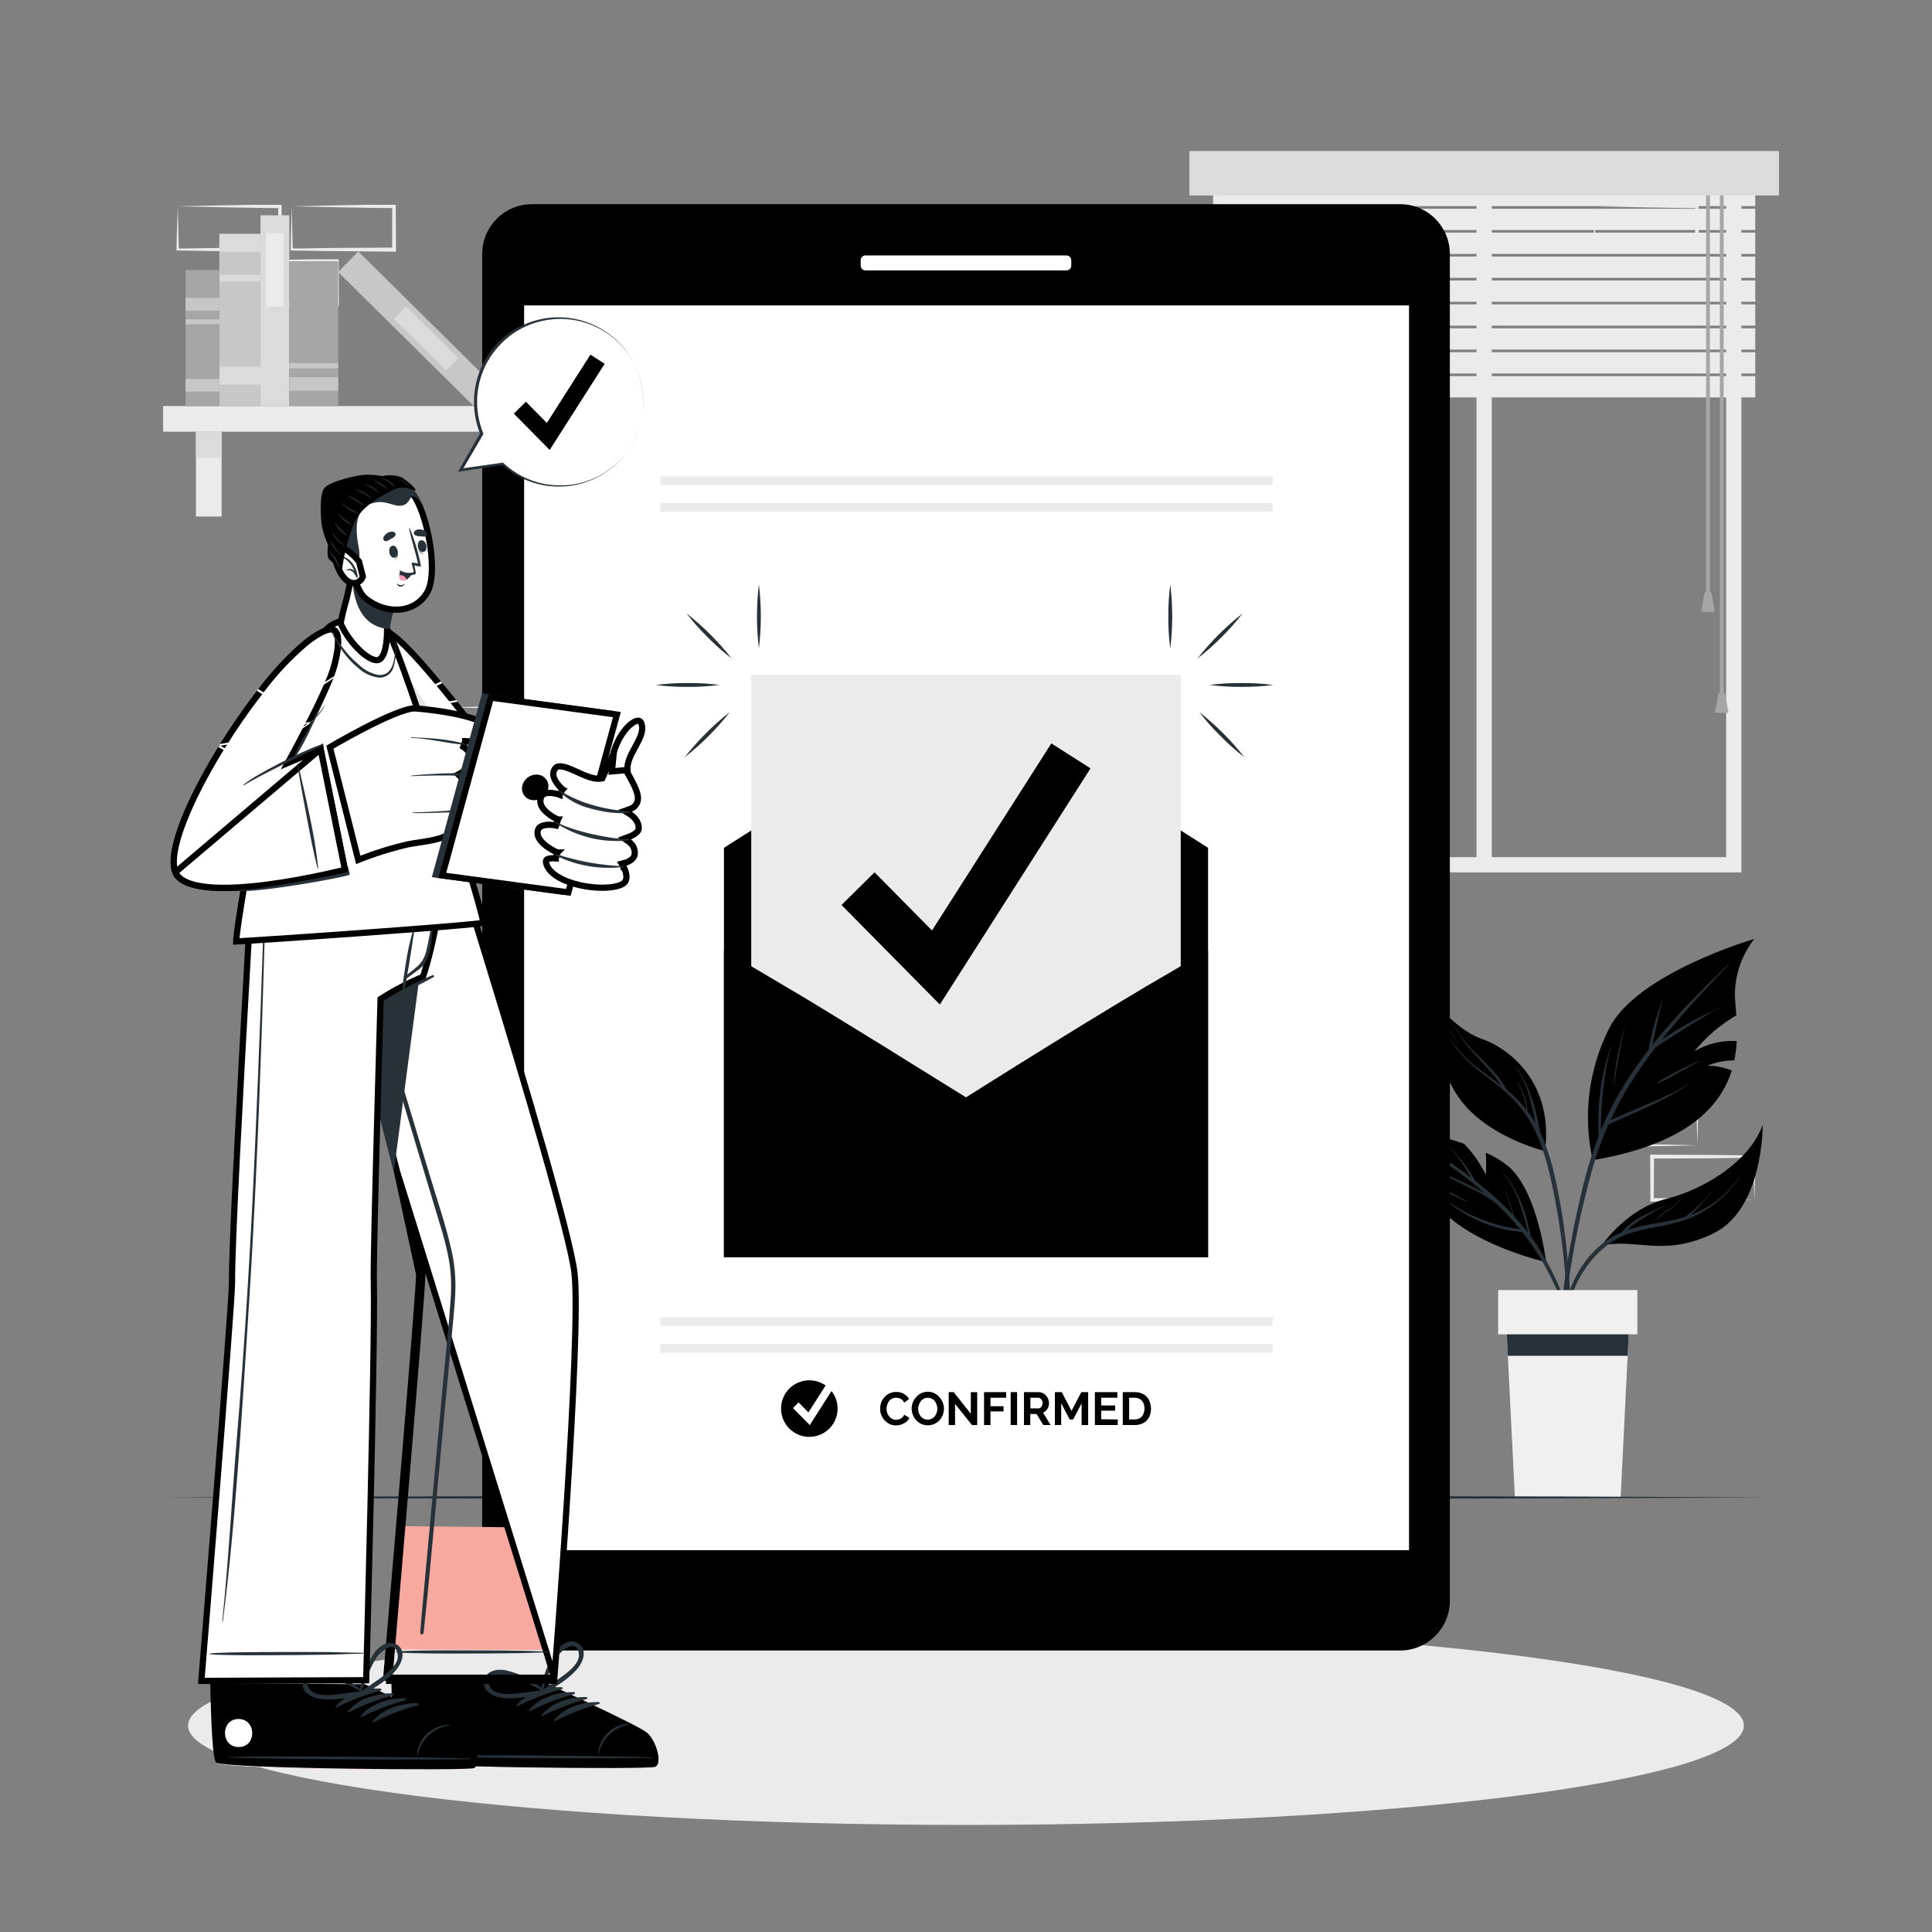 <svg width="311" height="311" viewBox="0 0 311 311" fill="none" xmlns="http://www.w3.org/2000/svg">
<rect x="0" y="0" width="311" height="311" fill="#808080" stroke="none"/>
<path d="M37.777 41.985L45.937 41.811L50.08 41.742C51.467 41.742 52.854 41.742 54.247 41.742H54.521V42.022L54.558 48.982V49.293H54.247L46.031 49.219C43.281 49.219 40.538 49.15 37.795 49.113H37.621V48.945C37.621 47.763 37.677 46.594 37.702 45.431L37.777 41.985ZM37.777 41.985L37.864 45.505C37.864 46.662 37.932 47.807 37.944 48.945L37.777 48.777C40.52 48.777 43.263 48.678 46.012 48.678L54.247 48.634L53.936 48.945L53.967 41.985L54.247 42.265C52.885 42.265 51.535 42.265 50.173 42.227L46.08 42.159L37.777 41.985Z" fill="#EBEBEB"/>
<path d="M46.963 33.208L55.124 33.034L59.266 32.966C60.653 32.966 62.047 32.966 63.434 32.966H63.708V33.246L63.745 40.206V40.517H63.446L55.199 40.43C52.449 40.43 49.706 40.361 46.963 40.324H46.789V40.156C46.789 38.974 46.845 37.805 46.87 36.642L46.963 33.208ZM46.963 33.208L47.05 36.729C47.05 37.886 47.119 39.03 47.131 40.169L46.963 40.001C49.706 40.001 52.449 39.901 55.199 39.901L63.446 39.858L63.135 40.169V33.208L63.415 33.488C62.059 33.488 60.703 33.488 59.341 33.451L55.248 33.383L46.963 33.208Z" fill="#EBEBEB"/>
<path d="M62.936 122.633L71.097 122.459L75.239 122.391C76.626 122.36 78.019 122.391 79.406 122.354H79.68V122.633L79.717 129.594V129.905H79.406L71.171 129.861C68.422 129.861 65.679 129.793 62.936 129.762H62.762V129.594C62.762 128.412 62.818 127.236 62.843 126.073L62.936 122.633ZM62.936 122.633L63.023 126.148C63.023 127.305 63.091 128.455 63.104 129.594L62.936 129.419C65.679 129.419 68.422 129.32 71.171 129.32L79.406 129.283L79.095 129.594V122.633L79.375 122.907C78.013 122.907 76.663 122.907 75.301 122.907L71.209 122.839L62.936 122.633Z" fill="#EBEBEB"/>
<path d="M72.155 113.857L80.315 113.683L84.458 113.614C85.845 113.614 87.238 113.614 88.625 113.577H88.899V113.857L88.936 120.817V121.128H88.625L80.39 121.085C77.641 121.085 74.898 121.016 72.155 120.985H71.981V120.817C71.981 119.635 72.036 118.46 72.067 117.297L72.155 113.857ZM72.155 113.857L72.242 117.371C72.242 118.528 72.31 119.679 72.323 120.817L72.155 120.668C74.898 120.637 77.641 120.575 80.39 120.568L88.625 120.531L88.314 120.842V113.882L88.594 114.156C87.238 114.156 85.882 114.156 84.52 114.125L80.427 114.056L72.155 113.857Z" fill="#EBEBEB"/>
<path d="M28.613 33.208L36.78 33.034L40.891 32.966C42.272 32.966 43.666 32.966 45.053 32.966H45.333V33.246L45.364 40.206V40.517H45.046L36.817 40.43C34.074 40.43 31.331 40.361 28.582 40.324H28.414V40.156C28.414 38.974 28.47 37.805 28.495 36.642L28.613 33.208ZM28.613 33.208L28.706 36.729C28.706 37.886 28.775 39.03 28.787 40.169L28.613 40.001C31.362 40.001 34.105 39.901 36.848 39.901L45.084 39.858L44.773 40.169L44.785 33.208L45.059 33.488C43.703 33.488 42.353 33.488 40.991 33.451L36.898 33.383L28.613 33.208Z" fill="#EBEBEB"/>
<path d="M273.227 184.367L265.066 184.541L260.924 184.616C259.537 184.616 258.15 184.616 256.756 184.647H256.483V184.367L256.445 177.413V177.096H256.756L264.992 177.133C267.741 177.133 270.484 177.201 273.227 177.233H273.401V177.4C273.401 178.576 273.345 179.752 273.32 180.915L273.227 184.367ZM273.227 184.367L273.14 180.853C273.14 179.696 273.071 178.551 273.059 177.413L273.227 177.581C270.484 177.612 267.741 177.68 264.992 177.68L256.756 177.718L257.067 177.413L257.036 184.367L256.756 184.093C258.118 184.093 259.468 184.093 260.83 184.093L264.923 184.168L273.227 184.367Z" fill="#EBEBEB"/>
<path d="M282.418 193.143L274.251 193.317L270.109 193.392C268.722 193.392 267.335 193.392 265.948 193.423H265.668V193.143L265.637 186.183V185.872H265.954L274.189 185.909C276.932 185.909 279.675 185.978 282.424 186.009H282.592V186.171C282.592 187.352 282.536 188.528 282.512 189.691L282.418 193.143ZM282.418 193.143L282.325 189.629C282.325 188.472 282.257 187.328 282.244 186.183L282.418 186.357C279.669 186.388 276.926 186.457 274.183 186.457L265.948 186.494L266.259 186.183L266.215 193.143L265.941 192.87C267.297 192.87 268.647 192.87 270.009 192.901L274.102 192.975L282.418 193.143Z" fill="#EBEBEB"/>
<path d="M54.383 193.143L46.222 193.317L42.08 193.392C40.693 193.392 39.3 193.392 37.913 193.423H37.639V193.143L37.602 186.183V185.872H37.944L46.179 185.909C48.928 185.909 51.671 185.978 54.414 186.009H54.588V186.171C54.588 187.352 54.532 188.528 54.501 189.691L54.383 193.143ZM54.383 193.143L54.296 189.629C54.296 188.472 54.228 187.328 54.215 186.183L54.383 186.357C51.64 186.388 48.897 186.457 46.148 186.457L37.944 186.494L38.255 186.183L38.224 193.143L37.944 192.87C39.3 192.87 40.656 192.87 42.018 192.901L46.111 192.975L54.383 193.143Z" fill="#EBEBEB"/>
<path d="M256.687 33.208L264.854 33.034L268.997 32.966C270.378 32.966 271.771 32.966 273.158 32.966H273.438V33.246L273.469 40.206V40.517H273.158L264.923 40.43C262.18 40.43 259.43 40.361 256.687 40.324H256.52V40.156C256.52 38.974 256.569 37.805 256.6 36.642L256.687 33.208ZM256.687 33.208L256.775 36.729C256.806 37.886 256.849 39.03 256.855 40.169L256.687 40.001C259.43 40.001 262.18 39.901 264.923 39.901L273.158 39.858L272.847 40.169L272.884 33.208L273.158 33.488C271.802 33.488 270.446 33.488 269.09 33.451L264.973 33.383L256.687 33.208Z" fill="#EBEBEB"/>
<path d="M280.317 140.435H197.504V24.787H280.317V140.435ZM199.961 137.978H277.86V27.244H199.961V137.978Z" fill="#EBEBEB"/>
<path d="M240.137 27.884H237.68V139.204H240.137V27.884Z" fill="#EBEBEB"/>
<path d="M282.55 29.756H195.277V33.177H282.55V29.756Z" fill="#EBEBEB"/>
<path d="M282.55 33.606H195.277V37.027H282.55V33.606Z" fill="#EBEBEB"/>
<path d="M282.55 37.451H195.277V40.872H282.55V37.451Z" fill="#EBEBEB"/>
<path d="M282.55 41.301H195.277V44.722H282.55V41.301Z" fill="#EBEBEB"/>
<path d="M282.55 45.151H195.277V48.572H282.55V45.151Z" fill="#EBEBEB"/>
<path d="M282.55 49.001H195.277V52.422H282.55V49.001Z" fill="#EBEBEB"/>
<path d="M282.55 52.851H195.277V56.272H282.55V52.851Z" fill="#EBEBEB"/>
<path d="M282.55 56.701H195.277V60.122H282.55V56.701Z" fill="#EBEBEB"/>
<path d="M282.55 60.552H195.277V63.973H282.55V60.552Z" fill="#EBEBEB"/>
<path d="M275.249 29.06H274.633V95.645H275.249V29.06Z" fill="#A6A6A6"/>
<path d="M276.031 98.506H273.848L274.395 95.371H275.484L276.031 98.506Z" fill="#A6A6A6"/>
<path d="M277.463 29.06H276.848V112.439H277.463V29.06Z" fill="#A6A6A6"/>
<path d="M278.246 114.746H276.062L276.61 111.611H277.698L278.246 114.746Z" fill="#A6A6A6"/>
<path d="M286.363 24.308H191.465V31.467H286.363V24.308Z" fill="#DBDBDB"/>
<path d="M95.814 65.359H26.262V69.49H95.814V65.359Z" fill="#EBEBEB"/>
<path d="M35.673 69.49H31.543V83.149H35.673V69.49Z" fill="#EBEBEB"/>
<path d="M35.673 69.49H31.543V73.713H35.673V69.49Z" fill="#DBDBDB"/>
<path d="M90.532 69.49H86.402V83.149H90.532V69.49Z" fill="#EBEBEB"/>
<path d="M90.532 69.49H86.402V73.713H90.532V69.49Z" fill="#DBDBDB"/>
<path d="M41.941 65.36V39.037H35.311V65.36H41.941Z" fill="#C7C7C7"/>
<path d="M41.941 40.529V37.637H35.311V40.529H41.941Z" fill="#DBDBDB"/>
<path d="M41.941 45.306V44.23H35.311V45.306H41.941Z" fill="#DBDBDB"/>
<path d="M42.77 61.907V59.015H35.318V61.907H42.77Z" fill="#DBDBDB"/>
<path d="M46.57 65.36V34.658H41.936V65.36H46.57Z" fill="#DBDBDB"/>
<path d="M45.625 49.356V37.544H42.845V49.356H45.625Z" fill="#EBEBEB"/>
<path d="M79.518 62.073L57.684 40.489L54.426 43.785L76.26 65.369L79.518 62.073Z" fill="#C7C7C7"/>
<path d="M73.763 57.655L65.363 49.351L63.409 51.328L71.809 59.632L73.763 57.655Z" fill="#DBDBDB"/>
<path d="M54.438 65.366V42.047H46.569V65.366H54.438Z" fill="#A6A6A6"/>
<path d="M54.438 62.891V60.72H46.569V62.891H54.438Z" fill="#C7C7C7"/>
<path d="M54.438 59.295V58.449H46.569V59.295H54.438Z" fill="#C7C7C7"/>
<path d="M35.312 65.372V43.453H29.876V65.372H35.312Z" fill="#A6A6A6"/>
<path d="M35.312 63.04V60.999H29.876V63.04H35.312Z" fill="#C7C7C7"/>
<path d="M35.312 50.003V47.962H29.876V50.003H35.312Z" fill="#C7C7C7"/>
<path d="M35.312 52.198V51.408H29.876V52.198H35.312Z" fill="#C7C7C7"/>
<path d="M280.719 277.779C280.719 286.605 224.652 293.764 155.498 293.764C86.344 293.764 30.277 286.605 30.277 277.779C30.277 268.953 86.344 261.793 155.498 261.793C224.652 261.793 280.719 268.953 280.719 277.779Z" fill="#EBEBEB"/>
<path d="M248.887 203.17C248.887 203.17 238.568 200.831 232.914 195.619C227.26 190.407 224.094 181.07 224.094 181.07C228.016 181.822 231.884 182.839 235.669 184.112C237.089 185.577 238.271 187.256 239.171 189.088C239.26 187.91 239.26 186.727 239.171 185.549C240.493 186.118 241.73 186.868 242.847 187.775C247.556 191.856 248.887 203.17 248.887 203.17Z" fill="black"/>
<path d="M230.538 185.605C229.132 184.635 227.701 183.695 226.302 182.713C226.215 182.657 226.302 182.52 226.383 182.576C229.045 184.162 231.663 185.86 234.201 187.639C235.085 188.261 235.955 188.901 236.814 189.561L236.633 189.256C236.322 188.74 236.011 188.23 235.669 187.72C235.023 186.685 234.29 185.707 233.48 184.796C233.449 184.765 233.48 184.715 233.53 184.746C234.332 185.673 235.134 186.612 235.868 187.577C236.217 188.043 236.54 188.528 236.851 189.02C237.013 189.281 237.168 189.536 237.311 189.803L237.467 190.065C238.804 191.116 240.104 192.21 241.342 193.361C242.109 194.074 242.849 194.812 243.562 195.575C243.158 194.331 242.81 193.087 242.349 191.843C242.349 191.8 242.405 191.781 242.418 191.843C242.866 193.131 243.357 194.431 243.705 195.756C244.495 196.608 245.254 197.491 245.963 198.418L245.926 198.25C245.808 197.759 245.69 197.274 245.559 196.795C245.31 195.862 245.03 194.929 244.719 194.014C244.124 192.115 243.184 190.341 241.945 188.783C241.914 188.746 241.945 188.696 241.995 188.733C243.928 191.146 245.282 193.969 245.951 196.987C246.063 197.423 246.162 197.864 246.262 198.306C246.318 198.542 246.38 198.779 246.417 199.021C246.728 199.444 247.039 199.867 247.332 200.303C249.084 202.995 250.543 205.866 251.686 208.868C252.983 212.234 254.096 215.668 255.02 219.156C255.016 219.166 255.009 219.176 254.999 219.183C254.99 219.189 254.978 219.193 254.967 219.193C254.955 219.193 254.944 219.189 254.934 219.183C254.925 219.176 254.918 219.166 254.914 219.156C252.892 213.116 250.834 206.989 247.375 201.596C246.646 200.456 245.859 199.354 245.018 198.294C243.308 198.184 241.62 197.85 239.998 197.298C238.229 196.699 236.541 195.882 234.973 194.866C234.079 194.263 233.217 193.613 232.391 192.92C232.386 192.918 232.381 192.914 232.377 192.91C232.373 192.906 232.37 192.901 232.368 192.895C232.366 192.889 232.366 192.883 232.367 192.877C232.368 192.872 232.371 192.866 232.374 192.862C232.378 192.857 232.383 192.853 232.388 192.851C232.393 192.848 232.399 192.847 232.405 192.847C232.411 192.847 232.417 192.849 232.422 192.852C232.427 192.855 232.431 192.859 232.435 192.864C233.877 194.028 235.469 194.992 237.168 195.731C238.836 196.496 240.582 197.08 242.374 197.473C243.133 197.641 243.911 197.765 244.682 197.871C243.728 196.695 242.712 195.569 241.64 194.499C241.292 194.151 240.931 193.815 240.571 193.479C239.368 192.638 238.092 191.908 236.758 191.296C235.066 190.475 233.399 189.611 231.726 188.758C230.78 188.279 229.86 187.788 228.896 187.322C228.852 187.322 228.896 187.247 228.933 187.266C230.625 188.087 232.348 188.852 234.058 189.635C235.769 190.419 237.305 191.116 238.848 191.98L239.047 192.099C237.647 190.855 236.198 189.722 234.693 188.603C233.337 187.595 231.95 186.6 230.538 185.605Z" fill="#263238"/>
<path d="M231.127 190.954C231.967 191.321 232.819 191.644 233.652 192.036C234.486 192.428 235.313 192.901 236.14 193.38C236.144 193.382 236.147 193.385 236.15 193.388C236.152 193.391 236.154 193.395 236.155 193.399C236.157 193.403 236.157 193.407 236.157 193.411C236.156 193.416 236.155 193.42 236.153 193.423C236.151 193.427 236.148 193.43 236.145 193.433C236.141 193.435 236.138 193.437 236.133 193.439C236.129 193.44 236.125 193.44 236.121 193.44C236.117 193.439 236.113 193.438 236.109 193.436C235.288 193.044 234.455 192.677 233.621 192.266C232.788 191.856 231.96 191.396 231.102 191.022C231.065 190.954 231.083 190.91 231.127 190.954Z" fill="#263238"/>
<path d="M282.388 151.146C280.472 153.603 279.383 156.603 279.278 159.717C279.246 160.644 279.39 161.938 279.501 163.449C276.925 164.944 274.642 166.896 272.765 169.209C274.825 168.012 277.191 167.445 279.57 167.579C279.517 168.624 279.386 169.664 279.178 170.689C277.684 170.694 276.206 170.987 274.824 171.554C276.179 171.54 277.521 171.806 278.768 172.338C276.902 178.191 271.465 184.205 256.376 186.755C254.777 179.577 255.723 172.066 259.05 165.508C263.584 156.595 282.388 151.146 282.388 151.146Z" fill="black"/>
<path d="M251.163 211.785C251.424 209.297 251.75 206.809 252.139 204.321C252.904 199.346 253.919 194.414 255.181 189.542C255.774 187.255 256.503 185.006 257.364 182.806C257.321 182.405 257.302 182.002 257.308 181.599C257.308 181.114 257.308 180.629 257.308 180.144C257.308 179.18 257.364 178.216 257.445 177.251C257.598 175.34 257.908 173.445 258.372 171.585C258.652 170.509 258.994 169.452 259.286 168.388C259.289 168.381 259.294 168.376 259.3 168.372C259.306 168.368 259.313 168.366 259.32 168.366C259.328 168.366 259.335 168.368 259.341 168.372C259.347 168.376 259.352 168.381 259.355 168.388C258.851 170.244 258.477 172.134 258.235 174.042C257.968 175.921 257.8 177.812 257.731 179.708C257.731 180.225 257.7 180.747 257.7 181.263C257.7 181.487 257.7 181.711 257.7 181.929C258.443 180.126 259.293 178.369 260.244 176.667C261.778 173.968 263.506 171.384 265.413 168.935C265.417 168.649 265.459 168.365 265.537 168.089C265.606 167.753 265.68 167.418 265.755 167.075C265.911 166.391 266.085 165.701 266.271 165.023C266.645 163.654 267.142 162.33 267.571 160.98C267.574 160.973 267.579 160.968 267.585 160.964C267.591 160.96 267.598 160.957 267.606 160.957C267.613 160.957 267.62 160.96 267.626 160.964C267.632 160.968 267.637 160.973 267.64 160.98C267.242 162.317 266.974 163.704 266.669 165.066C266.514 165.738 266.371 166.41 266.222 167.088C266.147 167.424 266.072 167.76 266.004 168.096C266.004 168.096 266.004 168.152 266.004 168.176C266.613 167.405 267.235 166.646 267.87 165.9C270.75 162.516 273.909 159.394 277.094 156.302C277.486 155.917 277.884 155.55 278.282 155.17C278.282 155.17 278.363 155.17 278.332 155.226C275.29 158.399 272.299 161.602 269.462 164.961C268.784 165.763 268.125 166.572 267.472 167.386L268.504 166.702C269.381 166.13 270.271 165.57 271.185 165.06C272.099 164.55 273.051 164.04 273.965 163.574C274.88 163.107 275.968 162.703 276.908 162.162C276.945 162.162 276.982 162.205 276.939 162.224C275.984 162.664 275.063 163.174 274.183 163.748C273.263 164.295 272.348 164.843 271.446 165.415C270.544 165.987 269.667 166.534 268.784 167.107C268.05 167.586 267.329 168.108 266.564 168.543C264.813 170.793 263.198 173.144 261.725 175.584C260.815 177.123 259.984 178.707 259.237 180.33L259.778 180.094L261.165 179.472C262.048 179.08 262.944 178.694 263.833 178.309C265.525 177.569 267.248 176.897 268.909 176.088C269.845 175.647 270.751 175.144 271.621 174.583C271.658 174.583 271.689 174.583 271.652 174.645C268.542 176.779 265.083 178.278 261.662 179.795L260.176 180.455C259.765 180.635 259.355 180.834 258.932 180.996C257.916 183.265 257.062 185.604 256.375 187.993C255.027 192.801 253.93 197.676 253.091 202.598C252.227 207.53 251.642 212.494 251.188 217.482C251.132 218.104 251.076 218.726 251.001 219.348C250.993 219.394 250.969 219.436 250.933 219.466C250.897 219.496 250.852 219.512 250.805 219.512C250.759 219.512 250.713 219.496 250.678 219.466C250.642 219.436 250.618 219.394 250.609 219.348C250.665 216.835 250.895 214.304 251.163 211.785Z" fill="#263238"/>
<path d="M260.349 170.086C260.623 168.55 261.033 167.05 261.444 165.545C261.444 165.502 261.524 165.545 261.512 165.545C261.133 167.019 260.859 168.525 260.579 170.017C260.299 171.51 260.05 173.078 259.833 174.614C259.833 174.614 259.789 174.645 259.789 174.614C259.89 173.095 260.076 171.583 260.349 170.086Z" fill="#263238"/>
<path d="M266.838 174.247C267.889 173.551 268.986 172.928 270.122 172.381C270.669 172.101 271.229 171.827 271.783 171.56C272.336 171.292 272.958 171.05 273.531 170.764C273.568 170.764 273.599 170.801 273.531 170.82C272.977 171.1 272.455 171.442 271.913 171.728L270.234 172.648C269.133 173.239 268.045 173.892 266.888 174.377C266.875 174.374 266.863 174.367 266.853 174.358C266.842 174.349 266.835 174.337 266.83 174.325C266.825 174.312 266.823 174.298 266.825 174.285C266.826 174.271 266.831 174.258 266.838 174.247Z" fill="#263238"/>
<path opacity="0.1" d="M248.702 185.294C248.702 185.294 239.154 183.011 234.769 176.586C230.583 170.472 229.227 160.041 229.121 159.12C229.289 159.966 231.261 169.072 237.761 173.327C242.743 176.598 247.557 179.273 248.702 185.294Z" fill="#263238"/>
<path d="M248.7 185.294C248.7 185.294 239.152 183.011 234.767 176.586C230.581 170.471 229.225 160.04 229.119 159.12C229.116 159.099 229.116 159.078 229.119 159.058C229.119 159.058 233.697 165.57 238.512 167.231C243.326 168.891 250.081 174.651 248.7 185.294Z" fill="black"/>
<path d="M230.8 162.666C231.657 164.421 232.644 166.109 233.754 167.716C234.867 169.241 236.188 170.602 237.679 171.759C238.979 172.792 240.348 173.725 241.66 174.732V174.683C241.411 174.322 241.15 173.961 240.876 173.619C240.329 172.916 239.732 172.257 239.129 171.604C237.947 170.316 236.734 169.053 235.67 167.66C235.077 166.885 234.564 166.051 234.14 165.172C234.14 165.129 234.184 165.11 234.202 165.172C235.751 168.4 238.849 170.465 241.044 173.19C241.357 173.577 241.649 173.98 241.921 174.396C242.14 174.699 242.326 175.024 242.475 175.367C243.684 176.337 244.778 177.443 245.734 178.663C245.651 178.033 245.522 177.409 245.349 176.797C245.128 175.947 244.786 175.132 244.335 174.378C244.335 174.34 244.372 174.297 244.397 174.34C244.858 175.096 245.231 175.902 245.51 176.741C245.712 177.41 245.829 178.102 245.859 178.8C246.332 179.442 246.764 180.113 247.152 180.809C247.109 180.604 247.071 180.399 247.034 180.187C246.841 179.236 246.636 178.284 246.412 177.345C245.961 175.433 245.185 173.613 244.117 171.964C244.086 171.927 244.117 171.89 244.173 171.927C245.268 173.55 246.125 175.323 246.717 177.189C247.022 178.128 247.264 179.055 247.482 180.044C247.588 180.511 247.681 180.983 247.768 181.456C247.818 181.699 247.868 181.954 247.911 182.203C248.857 184.283 249.594 186.452 250.113 188.678C251.049 192.654 251.728 196.687 252.147 200.751C252.64 205.005 252.86 209.287 252.806 213.57C252.806 214.111 252.763 214.646 252.738 215.181C252.738 215.318 252.52 215.343 252.514 215.181C252.421 213.06 252.365 210.939 252.24 208.824C252.116 206.709 251.929 204.595 251.705 202.48C251.27 198.331 250.605 194.209 249.715 190.133C248.937 186.644 247.936 183.129 246.027 180.069C245.078 178.546 243.918 177.166 242.581 175.97C241.243 174.77 239.782 173.718 238.37 172.605C236.939 171.516 235.641 170.264 234.501 168.873C233.336 167.331 232.319 165.681 231.465 163.947L230.781 162.653C230.719 162.666 230.763 162.628 230.8 162.666Z" fill="#263238"/>
<path d="M232.447 164.071C233.075 165.359 233.785 166.606 234.574 167.803C234.574 167.803 234.574 167.859 234.53 167.803C233.71 166.621 232.99 165.373 232.378 164.071C232.36 164.052 232.428 164.028 232.447 164.071Z" fill="#263238"/>
<path d="M283.742 181.07C283.742 181.07 283.898 194.642 275.78 198.555C267.663 202.467 263.34 199.214 257.805 200.526C258.016 200.203 261.953 194.543 268.211 192.988C274.655 191.377 281.764 186.724 283.742 181.07Z" fill="black"/>
<path opacity="0.1" d="M283.742 181.07C283.742 181.07 283.898 194.642 275.78 198.555C267.663 202.467 263.34 199.214 257.805 200.526C260.719 199.136 263.834 198.215 267.035 197.796C272.154 197.174 281.926 193.846 283.742 181.07Z" fill="black"/>
<path d="M257.272 200.769C258.236 199.886 259.323 199.148 260.5 198.58C260.668 198.499 260.849 198.43 261.029 198.356C261.111 198.246 261.201 198.143 261.296 198.045C261.545 197.79 261.794 197.547 262.061 197.317C262.572 196.879 263.119 196.485 263.697 196.141C265.041 195.351 266.515 194.798 267.89 194.064C267.927 194.064 267.964 194.101 267.921 194.126C267.243 194.474 266.583 194.866 265.924 195.252C265.265 195.638 264.624 195.986 263.996 196.39C263.434 196.752 262.897 197.154 262.391 197.591C262.248 197.715 262.111 197.852 261.974 197.989C262.872 197.687 263.788 197.444 264.717 197.261C266.204 196.962 267.703 196.751 269.19 196.434C269.916 196.278 270.635 196.085 271.342 195.855C272.013 195.308 272.685 194.773 273.326 194.182C274.097 193.475 274.798 192.696 275.422 191.856C275.422 191.825 275.509 191.856 275.478 191.893C274.495 193.225 273.382 194.456 272.156 195.569C272.505 195.432 272.847 195.289 273.189 195.134C275.978 193.885 278.37 191.895 280.106 189.38C280.106 189.343 280.193 189.38 280.168 189.418C278.692 191.575 276.786 193.405 274.57 194.792C273.461 195.484 272.275 196.046 271.037 196.465C269.598 196.91 268.131 197.258 266.646 197.504C265.19 197.74 263.754 198.081 262.348 198.524C261.053 198.962 259.835 199.603 258.74 200.421C256.674 202.026 255.009 204.09 253.876 206.448C252.422 209.588 251.515 212.954 251.195 216.4C251.195 216.543 250.959 216.543 250.965 216.4C251.344 210.665 252.874 204.725 257.272 200.769Z" fill="#263238"/>
<path d="M266.686 196.34C267.11 195.707 267.682 195.188 268.353 194.829C269.123 194.427 269.799 193.868 270.338 193.187C270.338 193.15 270.425 193.187 270.394 193.224C269.907 193.844 269.315 194.375 268.646 194.792C267.909 195.184 267.26 195.721 266.736 196.371C266.711 196.403 266.662 196.371 266.686 196.34Z" fill="#263238"/>
<path d="M262.378 210.783L262.011 218.247L260.879 241.043H243.854L242.722 218.247L242.355 210.783H262.378Z" fill="#F0F0F0"/>
<path d="M262.378 210.783L262.011 218.247H242.722L242.355 210.783H262.378Z" fill="#263238"/>
<path d="M263.571 207.667H241.16V214.789H263.571V207.667Z" fill="#F0F0F0"/>
<path d="M26.262 241.043L58.568 240.894L90.881 240.838L155.501 240.732L220.12 240.838L252.433 240.894L284.74 241.043L252.433 241.199L220.12 241.255L155.501 241.354L90.881 241.249L58.568 241.199L26.262 241.043Z" fill="#263238"/>
<path d="M233.387 257.67V40.884C233.387 36.456 229.797 32.867 225.369 32.867L85.637 32.867C81.209 32.867 77.619 36.456 77.619 40.884V257.67C77.619 262.098 81.209 265.688 85.637 265.688H225.369C229.797 265.688 233.387 262.098 233.387 257.67Z" fill="black"/>
<path d="M226.815 49.163H84.371V249.534H226.815V49.163Z" fill="white"/>
<path d="M172.445 42.756V41.892C172.445 41.462 172.097 41.114 171.668 41.114H139.324C138.894 41.114 138.546 41.462 138.546 41.892V42.756C138.546 43.186 138.894 43.534 139.324 43.534H171.668C172.097 43.534 172.445 43.186 172.445 42.756Z" fill="white"/>
<path d="M155.502 261.794C157.924 261.794 159.887 259.83 159.887 257.409C159.887 254.987 157.924 253.023 155.502 253.023C153.08 253.023 151.117 254.987 151.117 257.409C151.117 259.83 153.08 261.794 155.502 261.794Z" fill="black"/>
<path d="M204.87 76.68H106.32V78.067H204.87V76.68Z" fill="#EBEBEB"/>
<path d="M204.87 80.984H106.32V82.371H204.87V80.984Z" fill="#EBEBEB"/>
<path d="M204.87 212.059H106.32V213.446H204.87V212.059Z" fill="#EBEBEB"/>
<path d="M204.87 216.363H106.32V217.75H204.87V216.363Z" fill="#EBEBEB"/>
<path d="M130.28 231.297C132.794 231.297 134.833 229.259 134.833 226.744C134.833 224.229 132.794 222.191 130.28 222.191C127.765 222.191 125.727 224.229 125.727 226.744C125.727 229.259 127.765 231.297 130.28 231.297Z" fill="black"/>
<path d="M130.353 229.4L127.641 226.657L128.555 225.755L130.135 227.36L133.431 222.197L134.508 222.888L130.353 229.4Z" fill="white"/>
<path d="M141.682 226.707C141.685 226.38 141.744 226.056 141.856 225.749C141.972 225.436 142.147 225.148 142.373 224.903C142.613 224.631 142.909 224.416 143.241 224.271C143.573 224.126 143.933 224.055 144.295 224.063C144.731 224.056 145.161 224.167 145.539 224.387C145.877 224.583 146.151 224.872 146.329 225.22L145.551 225.786C145.489 225.646 145.403 225.517 145.296 225.407C145.202 225.311 145.095 225.23 144.979 225.164C144.864 225.106 144.743 225.062 144.618 225.033C144.497 225.009 144.374 224.996 144.251 224.996C144.018 224.99 143.787 225.044 143.579 225.152C143.392 225.25 143.229 225.388 143.1 225.556C142.972 225.726 142.875 225.918 142.814 226.122C142.673 226.546 142.673 227.004 142.814 227.428C142.884 227.637 142.991 227.831 143.132 228C143.269 228.163 143.436 228.298 143.623 228.399C143.816 228.497 144.029 228.548 144.245 228.548C144.371 228.546 144.496 228.529 144.618 228.498C144.747 228.471 144.87 228.425 144.985 228.361C145.103 228.293 145.212 228.209 145.309 228.112C145.411 228.003 145.493 227.877 145.551 227.739L146.391 228.224C146.307 228.423 146.185 228.603 146.03 228.753C145.874 228.906 145.696 229.033 145.501 229.132C145.106 229.345 144.663 229.456 144.214 229.456C143.854 229.459 143.498 229.378 143.175 229.22C142.868 229.066 142.594 228.855 142.367 228.598C142.14 228.341 141.961 228.046 141.838 227.727C141.72 227.4 141.667 227.054 141.682 226.707Z" fill="black"/>
<path d="M149.331 229.431C148.966 229.437 148.604 229.358 148.274 229.201C147.656 228.902 147.177 228.376 146.937 227.733C146.813 227.418 146.75 227.082 146.75 226.744C146.75 226.396 146.817 226.052 146.949 225.73C147.075 225.413 147.259 225.122 147.49 224.872C147.724 224.614 148.005 224.403 148.317 224.25C148.644 224.103 148.998 224.029 149.356 224.032C149.718 224.025 150.077 224.107 150.401 224.268C150.712 224.419 150.989 224.631 151.216 224.89C151.455 225.152 151.642 225.456 151.77 225.786C151.892 226.099 151.955 226.433 151.956 226.769C151.956 227.117 151.889 227.461 151.757 227.783C151.635 228.099 151.454 228.388 151.222 228.635C150.989 228.882 150.71 229.08 150.401 229.22C150.065 229.371 149.699 229.443 149.331 229.431ZM147.795 226.744C147.796 226.97 147.831 227.195 147.901 227.41C147.966 227.614 148.067 227.806 148.199 227.976C148.334 228.138 148.499 228.273 148.684 228.374C148.887 228.473 149.111 228.523 149.338 228.517C149.568 228.521 149.796 228.47 150.003 228.367C150.19 228.266 150.355 228.129 150.488 227.963C150.619 227.79 150.72 227.597 150.787 227.391C150.848 227.189 150.882 226.98 150.886 226.769C150.887 226.542 150.849 226.317 150.774 226.103C150.708 225.898 150.605 225.706 150.47 225.537C150.341 225.371 150.175 225.236 149.984 225.146C149.791 225.05 149.578 225.001 149.362 225.002C149.134 224.998 148.908 225.049 148.703 225.152C148.512 225.246 148.345 225.385 148.218 225.556C148.086 225.726 147.985 225.917 147.919 226.122C147.847 226.322 147.805 226.532 147.795 226.744Z" fill="black"/>
<path d="M153.741 225.998V229.394H152.715V224.094H153.511L156.273 227.571V224.1H157.305V229.394H156.466L153.741 225.998Z" fill="black"/>
<path d="M158.406 229.394V224.094H161.97V224.996H159.439V226.365H161.541V227.198H159.439V229.394H158.406Z" fill="black"/>
<path d="M162.691 229.394V224.094H163.724V229.394H162.691Z" fill="black"/>
<path d="M164.832 229.394V224.094H167.177C167.411 224.092 167.643 224.143 167.855 224.244C168.055 224.346 168.237 224.483 168.39 224.648C168.536 224.816 168.654 225.008 168.738 225.214C168.819 225.411 168.861 225.623 168.863 225.836C168.868 226.167 168.78 226.493 168.608 226.775C168.448 227.052 168.204 227.27 167.911 227.397L169.118 229.394H167.942L166.86 227.615H165.846V229.394H164.832ZM165.865 226.713H167.158C167.25 226.715 167.341 226.692 167.42 226.645C167.502 226.6 167.574 226.539 167.631 226.464C167.696 226.383 167.744 226.29 167.774 226.19C167.812 226.082 167.831 225.969 167.83 225.855C167.829 225.738 167.808 225.622 167.768 225.512C167.731 225.412 167.677 225.319 167.606 225.239C167.541 225.165 167.463 225.104 167.376 225.058C167.293 225.017 167.201 224.995 167.109 224.996H165.865V226.713Z" fill="black"/>
<path d="M174.113 229.394V225.886L172.751 228.498H172.191L170.822 225.886V229.394H169.809V224.094H170.916L172.483 227.111L174.063 224.094H175.164V229.394H174.113Z" fill="black"/>
<path d="M179.928 228.492V229.394H176.246V224.094H179.86V224.996H177.272V226.24H179.505V227.08H177.272V228.461L179.928 228.492Z" fill="black"/>
<path d="M180.734 229.394V224.095H182.656C183.046 224.085 183.434 224.157 183.795 224.306C184.107 224.432 184.387 224.625 184.616 224.872C184.836 225.115 185.003 225.401 185.107 225.712C185.335 226.4 185.335 227.144 185.107 227.833C184.993 228.144 184.814 228.428 184.581 228.664C184.348 228.9 184.067 229.083 183.757 229.201C183.412 229.335 183.045 229.4 182.675 229.394H180.734ZM184.23 226.738C184.235 226.5 184.199 226.262 184.124 226.035C184.063 225.831 183.959 225.642 183.819 225.482C183.685 225.326 183.517 225.203 183.328 225.121C183.114 225.036 182.886 224.994 182.656 224.997H181.761V228.492H182.656C182.889 228.494 183.12 228.448 183.334 228.355C183.524 228.271 183.692 228.146 183.826 227.988C183.961 227.823 184.063 227.633 184.124 227.429C184.199 227.206 184.234 226.973 184.23 226.738Z" fill="black"/>
<path d="M194.463 202.399H116.539V136.479L155.495 111.736L194.463 136.479V202.399Z" fill="black"/>
<path opacity="0.2" d="M194.463 202.399H116.539V136.479L155.495 111.736L194.463 136.479V202.399Z" fill="black"/>
<path d="M190.065 108.602H120.93V197.355H190.065V108.602Z" fill="#EBEBEB"/>
<path d="M151.291 161.701L135.461 145.679L140.779 140.423L150.028 149.784L169.236 119.667L175.543 123.685L151.291 161.701Z" fill="black"/>
<path d="M194.463 153.012V202.399H116.539V153.012C119.885 154.878 123.176 156.893 126.491 158.834C129.806 160.775 133.09 162.79 136.368 164.805C140.02 167.026 143.671 169.29 147.309 171.566L147.428 171.498C147.39 171.498 147.365 171.56 147.334 171.579C150.054 173.258 152.777 174.948 155.501 176.648C158.213 174.938 160.944 173.215 163.668 171.529C163.637 171.529 163.612 171.473 163.575 171.448C163.611 171.474 163.651 171.495 163.693 171.51C167.33 169.242 170.977 166.986 174.634 164.743C177.914 162.74 181.202 160.754 184.499 158.784C187.845 156.862 191.117 154.878 194.463 153.012Z" fill="black"/>
<g opacity="0.2">
<path d="M194.463 153.012C191.316 155.22 188.113 157.366 184.94 159.518C181.768 161.67 178.54 163.773 175.318 165.881C171.959 168.083 168.594 170.264 165.223 172.425L164.918 172.636L155.943 178.359L155.495 178.626L155.06 178.359L146.097 172.624L145.779 172.425C142.4 170.26 139.031 168.075 135.672 165.869C132.462 163.773 129.259 161.646 126.062 159.518C122.865 157.391 119.686 155.189 116.539 153.012C119.885 154.878 123.176 156.893 126.491 158.834C129.806 160.775 133.09 162.79 136.368 164.805C140.02 167.026 143.671 169.29 147.309 171.566C150.046 173.254 152.777 174.948 155.501 176.648C158.213 174.938 160.944 173.215 163.668 171.529C167.305 169.261 170.952 167.005 174.609 164.762C177.889 162.759 181.177 160.773 184.474 158.803C187.845 156.862 191.117 154.878 194.463 153.012Z" fill="black"/>
<path d="M147.415 171.467C147.378 171.467 147.353 171.529 147.322 171.548L146.078 172.593C144.125 174.241 142.122 175.821 140.088 177.357C137.6 179.223 135.068 181.089 132.518 182.868C129.968 184.647 127.381 186.389 124.743 188.074C122.106 189.76 119.456 191.408 116.707 192.92C119.071 190.848 121.528 188.914 124.009 187.035C126.491 185.157 129.041 183.303 131.579 181.518C134.117 179.733 136.729 177.985 139.36 176.3C141.456 174.956 143.59 173.631 145.761 172.394C146.264 172.101 146.768 171.821 147.285 171.535L147.415 171.467Z" fill="black"/>
<path d="M194.278 192.92C191.528 191.408 188.86 189.76 186.242 188.074C183.623 186.389 181.004 184.635 178.454 182.868C175.904 181.102 173.366 179.248 170.884 177.357C168.863 175.821 166.86 174.247 164.919 172.605L163.675 171.548C163.644 171.548 163.619 171.492 163.582 171.467C163.619 171.492 163.658 171.513 163.7 171.529C164.216 171.821 164.72 172.101 165.224 172.394C167.395 173.638 169.516 174.956 171.625 176.3C174.256 177.985 176.831 179.739 179.393 181.518C181.956 183.297 184.481 185.138 186.963 187.035C189.445 188.933 191.914 190.848 194.278 192.92Z" fill="black"/>
</g>
<path d="M122.163 104.372C121.748 100.953 121.748 97.496 122.163 94.078C122.577 97.496 122.577 100.953 122.163 104.372Z" fill="#263238"/>
<path d="M117.784 106.007C116.42 104.956 115.13 103.813 113.921 102.586C112.693 101.381 111.55 100.093 110.5 98.73C113.211 100.855 115.657 103.298 117.784 106.007Z" fill="#263238"/>
<path d="M115.849 110.256C114.141 110.477 112.42 110.581 110.699 110.567C108.979 110.586 107.26 110.484 105.555 110.262C107.26 110.038 108.979 109.934 110.699 109.951C112.42 109.935 114.141 110.037 115.849 110.256Z" fill="#263238"/>
<path d="M117.484 114.628C115.357 117.337 112.914 119.783 110.207 121.912C112.329 119.197 114.773 116.749 117.484 114.622V114.628Z" fill="#263238"/>
<path d="M188.372 104.372C188.156 102.664 188.054 100.943 188.068 99.222C188.055 97.502 188.161 95.783 188.385 94.078C188.799 97.496 188.799 100.953 188.385 104.372H188.372Z" fill="#263238"/>
<path d="M192.754 106.007C194.881 103.298 197.326 100.855 200.038 98.73C198.987 100.093 197.844 101.381 196.617 102.586C195.408 103.813 194.117 104.956 192.754 106.007Z" fill="#263238"/>
<path d="M194.688 110.256C196.395 110.037 198.116 109.935 199.838 109.951C201.557 109.934 203.276 110.038 204.982 110.262C203.276 110.484 201.557 110.586 199.838 110.567C198.116 110.581 196.395 110.477 194.688 110.256Z" fill="#263238"/>
<path d="M193.051 114.628C195.762 116.753 198.206 119.199 200.328 121.912C198.967 120.858 197.679 119.713 196.472 118.485C195.244 117.279 194.101 115.991 193.051 114.628Z" fill="#263238"/>
<path d="M105.3 284.329C103.956 284.764 65.684 284.267 64.248 283.321C63.694 282.973 63.439 277.393 63.327 270.639V270.427C63.327 269.04 63.284 267.603 63.277 266.154C63.277 265.955 63.277 265.756 63.277 265.532L65.143 245.678L90.745 245.933L88.213 265.6V266.378L88.058 270.446V270.869C88.058 270.869 102.625 277.611 104.105 278.818C105.586 280.025 106.637 283.906 105.3 284.329Z" fill="#F7A9A0"/>
<path d="M105.3 284.329C103.956 284.764 65.684 284.266 64.248 283.321C63.694 282.973 63.439 277.393 63.327 270.638V270.427C63.327 269.04 63.284 267.603 63.277 266.154C63.277 265.955 63.277 265.756 63.277 265.532L88.207 265.6V266.378L88.052 270.446V270.869C88.052 270.869 102.619 277.611 104.099 278.818C105.58 280.024 106.637 283.906 105.3 284.329Z" fill="#EBEBEB"/>
<path d="M105.412 284.422C104.056 284.857 65.436 284.49 63.974 283.545C63.414 283.19 63.141 277.561 63.004 270.75L87.884 270.918C87.884 270.918 102.607 277.673 104.106 278.88C105.605 280.087 106.762 283.98 105.412 284.422Z" fill="black"/>
<path d="M104.869 282.873C98.401 282.649 72.27 282.369 65.858 282.643C65.808 282.643 65.808 282.68 65.858 282.687C72.27 283.041 98.394 283.11 104.869 282.979C105.006 282.973 105.006 282.873 104.869 282.873Z" fill="#263238"/>
<path d="M101.649 277.468C100.93 277.444 100.213 277.568 99.544 277.834C98.876 278.099 98.269 278.5 97.762 279.011C96.846 279.928 96.316 281.161 96.281 282.456C96.281 282.494 96.356 282.494 96.362 282.456C96.593 281.176 97.234 280.006 98.187 279.121C99.141 278.236 100.355 277.684 101.649 277.549C101.656 277.551 101.663 277.552 101.67 277.552C101.677 277.551 101.684 277.548 101.69 277.544C101.696 277.54 101.7 277.535 101.704 277.529C101.707 277.522 101.709 277.515 101.709 277.508C101.709 277.501 101.707 277.494 101.704 277.488C101.7 277.482 101.696 277.476 101.69 277.472C101.684 277.468 101.677 277.466 101.67 277.465C101.663 277.464 101.656 277.465 101.649 277.468Z" fill="#263238"/>
<path d="M90.408 271.59C87.814 271.528 84.81 272.411 83.174 274.513C83.112 274.6 83.23 274.688 83.304 274.644C85.583 273.48 87.978 272.563 90.451 271.907C90.489 271.896 90.521 271.873 90.542 271.84C90.563 271.807 90.572 271.768 90.567 271.73C90.562 271.691 90.543 271.656 90.513 271.63C90.484 271.604 90.447 271.59 90.408 271.59Z" fill="#263238"/>
<path d="M92.4 272.386C89.812 272.324 86.802 273.214 85.166 275.316C85.104 275.397 85.222 275.484 85.296 275.447C87.574 274.279 89.97 273.36 92.443 272.704C92.481 272.693 92.513 272.669 92.534 272.636C92.556 272.604 92.564 272.565 92.559 272.526C92.554 272.487 92.535 272.452 92.505 272.426C92.476 272.401 92.439 272.387 92.4 272.386Z" fill="#263238"/>
<path d="M94.397 273.182C91.803 273.126 88.799 274.009 87.163 276.112C87.1 276.193 87.212 276.286 87.293 276.242C89.57 275.08 91.963 274.162 94.434 273.506C94.469 273.492 94.498 273.468 94.518 273.436C94.537 273.404 94.545 273.366 94.541 273.329C94.537 273.292 94.52 273.258 94.494 273.231C94.468 273.204 94.433 273.187 94.397 273.182Z" fill="#263238"/>
<path d="M96.412 273.985C93.824 273.923 90.814 274.812 89.178 276.915C89.115 276.995 89.234 277.083 89.308 277.045C91.572 275.881 93.953 274.961 96.412 274.302C96.448 274.295 96.481 274.275 96.505 274.246C96.529 274.217 96.542 274.181 96.542 274.144C96.542 274.106 96.529 274.07 96.505 274.041C96.481 274.012 96.448 273.992 96.412 273.985Z" fill="#263238"/>
<path d="M67.57 276.51C64.659 276.51 64.628 281.007 67.57 281.026C70.512 281.045 70.481 276.529 67.57 276.51Z" fill="white"/>
<path d="M93.302 264.698C92.002 263.598 90.335 264.649 89.52 265.768C88.141 267.718 87.3 269.996 87.082 272.374C87.082 272.424 87.119 272.449 87.163 272.449C87.172 272.497 87.193 272.543 87.224 272.582C87.254 272.621 87.293 272.652 87.338 272.673C87.384 272.694 87.433 272.703 87.482 272.701C87.532 272.699 87.58 272.685 87.623 272.66C89.489 271.416 91.623 270.284 93.041 268.499C93.862 267.46 94.509 265.743 93.302 264.698ZM90.068 270.178C89.172 270.8 88.245 271.422 87.374 272.088C87.806 270.788 88.305 269.511 88.867 268.263C89.15 267.662 89.472 267.08 89.831 266.521C90.403 265.669 92.941 263.529 93.196 266.353C93.302 267.908 91.113 269.413 90.043 270.178H90.068Z" fill="#263238"/>
<path d="M80.623 273.27C82.881 273.637 85.213 273.021 87.434 272.697C87.482 272.685 87.526 272.661 87.564 272.629C87.601 272.596 87.631 272.556 87.65 272.51C87.669 272.464 87.678 272.415 87.675 272.365C87.672 272.316 87.657 272.268 87.633 272.225C87.641 272.218 87.647 272.21 87.651 272.201C87.656 272.192 87.658 272.182 87.658 272.172C87.658 272.162 87.656 272.152 87.651 272.142C87.647 272.133 87.641 272.125 87.633 272.119C85.881 270.509 83.735 269.389 81.413 268.872C80.051 268.592 78.116 268.94 77.899 270.632C77.681 272.231 79.311 273.058 80.623 273.27ZM79.074 271.814C77.345 269.575 80.679 269.426 81.674 269.668C82.31 269.832 82.933 270.04 83.54 270.29C84.822 270.8 86.028 271.478 87.229 272.106C86.128 272.2 85.045 272.386 83.945 272.517C82.657 272.654 80.032 273.015 79.074 271.814Z" fill="#263238"/>
<path opacity="0.1" d="M83.536 284.484C73.939 284.316 64.677 283.999 63.974 283.545C63.414 283.19 63.141 277.561 63.004 270.75H66.549C70.468 273.96 78.759 280.634 83.536 284.484Z" fill="black"/>
<path d="M63.881 188.48L63.881 188.48C66.042 196.982 67.678 203.518 67.955 204.98M63.881 188.48L67.464 205.073M63.881 188.48C63.376 186.498 62.84 184.409 62.286 182.25C62.096 181.508 61.904 180.758 61.71 180.001L61.71 180.001C60.841 176.622 59.932 173.113 59.024 169.614C57.779 164.812 56.538 160.027 55.415 155.619L55.415 155.617C53.934 149.913 52.616 144.845 51.667 141.203C51.193 139.382 50.811 137.918 50.548 136.909L50.303 135.972H72.646L72.659 136.015C72.74 136.272 72.86 136.653 73.015 137.145C73.324 138.129 73.771 139.558 74.326 141.338C75.436 144.899 76.976 149.863 78.692 155.478L78.692 155.479C81.491 164.599 84.755 175.435 87.411 184.754C90.074 194.094 92.109 201.854 92.47 204.859L92.47 204.86C92.763 207.274 92.71 212.572 92.459 219.211C92.209 225.833 91.763 233.741 91.279 241.346C90.796 248.949 90.275 256.246 89.875 261.641C89.675 264.339 89.505 266.561 89.385 268.109C89.326 268.883 89.278 269.489 89.246 269.9L89.232 270.07M63.881 188.48L89.232 270.07M67.955 204.98L67.464 205.073M67.955 204.98C67.955 204.98 67.955 204.979 67.955 204.979L67.464 205.073M67.955 204.98C67.968 205.047 67.969 205.122 67.97 205.166C67.971 205.223 67.97 205.293 67.968 205.374C67.963 205.535 67.954 205.753 67.939 206.021C67.91 206.559 67.862 207.311 67.796 208.246C67.665 210.116 67.466 212.725 67.222 215.822C66.732 222.016 66.059 230.169 65.379 238.286C64.699 246.403 64.012 254.485 63.495 260.537C63.237 263.563 63.021 266.082 62.87 267.845L62.694 269.89L62.678 270.07M67.464 205.073C67.671 206.141 62.693 264.074 62.177 270.07H62.678M62.678 270.07L62.648 270.428L62.636 270.566L62.635 270.57M62.678 270.07H89.232M89.232 270.07L89.209 270.37L89.199 270.49L89.197 270.52L89.196 270.528L89.196 270.53C89.196 270.53 89.196 270.53 89.694 270.57H62.635M62.635 270.57H62.134H62.635Z" fill="white" stroke="black"/>
<path d="M88.472 265.855C84.261 265.768 85.468 265.737 81.257 265.693C79.198 265.693 65.663 265.557 63.735 265.874C63.723 265.874 63.712 265.878 63.704 265.887C63.696 265.895 63.691 265.906 63.691 265.917C63.691 265.929 63.696 265.94 63.704 265.948C63.712 265.956 63.723 265.961 63.735 265.961C65.663 266.278 79.198 266.16 81.257 266.141C85.468 266.104 84.261 266.067 88.472 265.98C88.488 265.98 88.504 265.973 88.516 265.961C88.528 265.95 88.534 265.934 88.534 265.917C88.534 265.901 88.528 265.885 88.516 265.873C88.504 265.862 88.488 265.855 88.472 265.855Z" fill="#263238"/>
<path d="M72.648 201.124C71.746 197.143 70.39 193.237 69.215 189.306C66.826 181.365 64.423 173.424 62.006 165.483C60.799 161.515 59.588 157.546 58.373 153.578C57.76 151.575 57.138 149.574 56.507 147.576C55.885 145.616 55.195 143.682 54.641 141.704C54.417 140.902 54.293 141.343 54.585 142.363C55.164 144.416 55.736 146.475 56.339 148.527C57.521 152.591 58.715 156.651 59.922 160.706C62.311 168.78 64.72 176.847 67.15 184.908C68.365 188.955 69.582 192.998 70.801 197.037C71.417 198.962 71.914 200.923 72.287 202.909C72.616 204.984 72.7 207.09 72.536 209.185C72.269 213.402 71.778 217.613 71.392 221.818C71.006 226.022 70.608 230.252 70.222 234.463C69.447 242.856 68.676 251.247 67.909 259.635C67.815 260.699 67.722 261.762 67.641 262.832C67.641 263.187 68.151 263.156 68.189 262.832C69.097 254.541 69.793 246.212 70.571 237.909C71.348 229.605 72.126 221.37 72.897 213.103C73.09 211.026 73.314 208.948 73.314 206.883C73.309 204.945 73.085 203.013 72.648 201.124Z" fill="#263238"/>
<path d="M70.363 135.459C68.739 148.005 65.648 171.535 63.396 188.59C58.128 167.94 49.656 135.459 49.656 135.459H70.363Z" fill="#263238"/>
<path d="M76.097 284.702C74.76 285.137 36.489 284.783 35.045 283.843C34.492 283.495 34.218 277.916 34.081 271.161V270.949C34.05 269.562 34.025 268.125 34.019 266.676C34.019 266.477 34.019 266.278 34.019 266.054C33.932 256.314 34.641 246.206 34.641 246.206L59.658 246.368L58.955 266.035V266.813L58.818 270.887V271.304C58.818 271.304 73.342 278.034 74.822 279.216C76.303 280.397 77.441 284.254 76.097 284.702Z" fill="#F7A9A0"/>
<path d="M76.098 284.702C74.76 285.137 36.489 284.783 35.046 283.843C34.492 283.495 34.219 277.916 34.082 271.161V270.949C34.051 269.562 34.026 268.125 34.02 266.676C34.02 266.477 34.02 266.278 34.02 266.054H58.949V266.832L58.812 270.906V271.323C58.812 271.323 73.342 278.034 74.823 279.216C76.303 280.398 77.441 284.254 76.098 284.702Z" fill="#EBEBEB"/>
<path d="M76.252 284.621C74.896 285.056 36.276 284.689 34.814 283.744C34.254 283.389 33.981 277.76 33.844 270.949L58.724 271.117C58.724 271.117 73.447 277.872 74.939 279.079C76.432 280.285 77.601 284.179 76.252 284.621Z" fill="black"/>
<path d="M75.709 283.072C69.234 282.848 43.11 282.568 36.697 282.842C36.648 282.842 36.648 282.879 36.697 282.879C43.104 283.24 69.234 283.308 75.709 283.178C75.846 283.171 75.846 283.072 75.709 283.072Z" fill="#263238"/>
<path d="M72.489 277.667C71.77 277.643 71.053 277.767 70.384 278.032C69.715 278.298 69.108 278.699 68.602 279.21C67.683 280.125 67.153 281.359 67.121 282.656C67.121 282.693 67.196 282.693 67.202 282.656C67.433 281.375 68.074 280.205 69.027 279.32C69.98 278.435 71.195 277.883 72.489 277.748C72.497 277.745 72.504 277.739 72.509 277.732C72.514 277.725 72.516 277.716 72.516 277.708C72.516 277.699 72.514 277.69 72.509 277.683C72.504 277.676 72.497 277.67 72.489 277.667Z" fill="#263238"/>
<path d="M61.248 271.814C58.654 271.758 55.65 272.641 54.014 274.744C53.952 274.824 54.064 274.918 54.145 274.874C56.423 273.711 58.819 272.793 61.292 272.137C61.327 272.124 61.356 272.099 61.375 272.066C61.394 272.034 61.402 271.996 61.397 271.959C61.392 271.921 61.374 271.887 61.347 271.861C61.321 271.834 61.285 271.818 61.248 271.814Z" fill="#263238"/>
<path d="M63.24 272.585C60.652 272.523 57.642 273.406 56.006 275.515C55.944 275.596 56.062 275.683 56.136 275.645C58.414 274.478 60.81 273.558 63.283 272.902C63.321 272.892 63.353 272.868 63.374 272.835C63.395 272.803 63.404 272.763 63.399 272.725C63.394 272.686 63.375 272.651 63.345 272.625C63.316 272.6 63.279 272.585 63.24 272.585Z" fill="#263238"/>
<path d="M65.235 273.381C62.641 273.319 59.637 274.209 58.001 276.311C57.932 276.392 58.051 276.479 58.132 276.442C60.407 275.275 62.8 274.358 65.272 273.705C65.307 273.692 65.337 273.667 65.356 273.635C65.375 273.603 65.384 273.566 65.379 273.529C65.375 273.492 65.359 273.457 65.332 273.43C65.306 273.404 65.272 273.386 65.235 273.381Z" fill="#263238"/>
<path d="M67.228 274.184C64.634 274.122 61.63 275.005 59.994 277.113C59.932 277.194 60.05 277.281 60.125 277.244C62.401 276.076 64.798 275.156 67.271 274.501C67.309 274.49 67.341 274.466 67.362 274.434C67.384 274.401 67.392 274.362 67.387 274.323C67.382 274.285 67.363 274.25 67.334 274.224C67.304 274.198 67.267 274.184 67.228 274.184Z" fill="#263238"/>
<path d="M38.41 276.709C35.499 276.709 35.468 281.206 38.41 281.225C41.352 281.243 41.321 276.728 38.41 276.709Z" fill="white"/>
<path d="M64.116 264.897C62.81 263.796 61.149 264.847 60.328 265.967C58.958 267.917 58.126 270.193 57.914 272.566C57.913 272.577 57.915 272.588 57.918 272.598C57.922 272.608 57.928 272.617 57.936 272.624C57.944 272.631 57.953 272.637 57.964 272.64C57.974 272.643 57.985 272.643 57.995 272.641C58.004 272.69 58.024 272.737 58.054 272.777C58.084 272.816 58.124 272.848 58.169 272.87C58.214 272.891 58.264 272.901 58.314 272.899C58.364 272.897 58.412 272.883 58.456 272.859C60.322 271.615 62.455 270.483 63.873 268.691C64.688 267.646 65.347 265.936 64.116 264.897ZM60.881 270.377C59.986 270.999 59.059 271.621 58.188 272.28C58.63 270.98 59.139 269.703 59.712 268.455C59.995 267.856 60.317 267.277 60.676 266.72C61.248 265.868 63.786 263.728 64.041 266.545C64.141 268.082 61.951 269.612 60.881 270.377Z" fill="#263238"/>
<path d="M51.465 273.468C53.717 273.835 56.055 273.213 58.27 272.896C58.317 272.884 58.36 272.861 58.397 272.83C58.434 272.799 58.463 272.759 58.482 272.715C58.501 272.67 58.51 272.622 58.508 272.574C58.505 272.525 58.492 272.478 58.469 272.436C58.478 272.429 58.485 272.421 58.49 272.411C58.495 272.402 58.498 272.391 58.498 272.38C58.498 272.369 58.495 272.358 58.49 272.348C58.485 272.339 58.478 272.33 58.469 272.324C56.714 270.718 54.57 269.598 52.249 269.077C50.887 268.803 48.952 269.152 48.734 270.843C48.517 272.436 50.153 273.251 51.465 273.468ZM49.916 271.975C48.187 269.736 51.521 269.593 52.516 269.836C53.152 270 53.775 270.208 54.382 270.458C55.64 271 56.869 271.607 58.065 272.274C56.964 272.367 55.881 272.548 54.786 272.685C53.493 272.853 50.874 273.213 49.916 271.975Z" fill="#263238"/>
<path d="M68.667 155.348L68.666 155.353C68.485 156.001 68.288 156.635 68.082 157.251C65.788 158.197 63.582 159.343 61.489 160.676L61.266 160.818L61.258 161.083L61.758 161.098C61.258 161.083 61.258 161.083 61.258 161.083L61.258 161.083L61.258 161.085L61.258 161.09L61.258 161.109L61.255 161.186L61.246 161.489L61.212 162.644C61.183 163.644 61.141 165.081 61.091 166.832C60.991 170.333 60.857 175.088 60.723 180.105C60.425 191.287 60.101 203.822 60.176 206.498C60.294 211.461 59.983 227.564 59.643 242.447C59.472 249.885 59.295 257.012 59.16 262.279C59.092 264.913 59.035 267.082 58.995 268.592C58.975 269.347 58.959 269.938 58.949 270.34L58.945 270.47L32.414 270.578L32.425 270.435L32.583 268.494C32.719 266.82 32.914 264.425 33.147 261.539C33.614 255.768 34.236 248.035 34.858 240.19C36.1 224.52 37.347 208.343 37.347 206.51L37.347 206.505C37.291 200.686 38.677 174.885 39.753 156.045L39.754 156.043C40.064 150.241 40.363 145.11 40.584 141.431C40.694 139.591 40.785 138.113 40.848 137.096C40.878 136.626 40.901 136.254 40.918 135.99L71.728 135.96C71.709 136.279 71.678 136.737 71.634 137.308C71.544 138.491 71.397 140.159 71.169 142.103C70.714 145.995 69.941 150.97 68.667 155.348Z" fill="white" stroke="black"/>
<path d="M58.47 266.061C54.259 265.992 55.465 265.955 51.261 265.93C49.196 265.93 35.661 265.855 33.739 266.185C33.727 266.185 33.716 266.19 33.708 266.198C33.7 266.206 33.695 266.217 33.695 266.229C33.695 266.24 33.7 266.251 33.708 266.259C33.716 266.268 33.727 266.272 33.739 266.272C35.661 266.583 49.202 266.403 51.261 266.378C55.471 266.316 54.259 266.291 58.47 266.185C58.486 266.185 58.502 266.179 58.514 266.167C58.525 266.155 58.532 266.139 58.532 266.123C58.532 266.106 58.525 266.091 58.514 266.079C58.502 266.067 58.486 266.061 58.47 266.061Z" fill="#263238"/>
<path d="M42.746 139.452C42.236 154.828 41.701 170.204 41.011 185.568C40.32 200.931 39.394 216.406 38.106 231.782C37.384 240.378 36.7 252.47 35.773 261.016C35.773 261.072 35.854 261.097 35.867 261.016C37.87 245.765 38.977 226.912 39.978 211.561C40.98 196.21 41.633 180.847 42.155 165.483C42.454 156.775 42.678 148.067 42.939 139.396C42.92 139.328 42.752 139.328 42.746 139.452Z" fill="#263238"/>
<path d="M69.663 156.962C66.914 158.11 64.269 159.494 61.758 161.098C61.741 161.111 61.729 161.131 61.725 161.152C61.72 161.174 61.723 161.196 61.734 161.215C61.744 161.234 61.761 161.249 61.781 161.258C61.802 161.266 61.824 161.266 61.845 161.26C64.501 159.966 67.213 158.722 69.8 157.285C69.833 157.261 69.857 157.227 69.868 157.187C69.879 157.148 69.876 157.107 69.86 157.069C69.844 157.032 69.816 157.001 69.781 156.981C69.745 156.962 69.704 156.955 69.663 156.962Z" fill="#263238"/>
<path d="M69.796 147.483C69.609 148.459 69.373 149.429 69.174 150.406C68.975 151.382 68.832 152.272 68.589 153.155C68.388 154.028 67.944 154.826 67.308 155.457C66.953 155.786 66.555 156.079 66.176 156.39L65.554 156.881C65.554 156.75 65.61 156.62 65.628 156.483C65.697 156.11 65.759 155.743 65.821 155.369C65.958 154.542 66.089 153.715 66.219 152.881C66.468 151.252 66.692 149.61 67.034 148.005C67.034 147.937 66.947 147.912 66.935 148.005C66.53 149.597 66.082 151.171 65.728 152.782C65.554 153.572 64.938 157.466 64.913 157.758C64.888 158.05 64.857 158.33 64.851 158.616C64.81 158.905 64.81 159.198 64.851 159.487C64.851 159.562 64.951 159.549 64.982 159.487C65.103 159.218 65.186 158.933 65.23 158.641C65.305 158.368 65.367 158.081 65.417 157.802C65.417 157.702 65.417 157.596 65.46 157.491C65.846 157.26 66.201 156.949 66.561 156.688C66.922 156.427 67.345 156.135 67.706 155.83C68.361 155.248 68.827 154.483 69.043 153.634C69.28 152.717 69.434 151.78 69.504 150.835C69.628 149.728 69.715 148.615 69.871 147.514C69.908 147.414 69.808 147.414 69.796 147.483Z" fill="#263238"/>
<path d="M59.711 110.138C61.844 116.563 71.398 136.989 75.41 138.42C79.59 139.9 95.731 141.748 99.314 138.93C101.068 137.543 101.677 122.758 99.314 123.131C96.95 123.504 82.719 124.021 81.027 123.417C79.335 122.814 68.033 106.362 63.443 102.356C55.525 95.483 58.573 106.673 59.711 110.138Z" fill="#F7A9A0"/>
<path d="M95.183 123.381L95.238 123.381L95.021 140.786C94.953 140.786 94.879 140.785 94.798 140.785C94.339 140.781 93.677 140.774 92.869 140.758C91.253 140.726 89.053 140.659 86.717 140.52C84.38 140.381 81.913 140.17 79.762 139.851C77.591 139.529 75.806 139.105 74.786 138.568C74.324 138.325 73.747 137.802 73.076 136.996C72.414 136.2 71.692 135.167 70.933 133.954C69.416 131.529 67.772 128.418 66.189 125.115C63.02 118.504 60.117 111.182 58.961 107.151C58.386 105.145 58.2 103.61 58.306 102.531C58.412 101.448 58.793 100.938 59.241 100.749C59.725 100.544 60.501 100.611 61.604 101.183C62.688 101.745 63.991 102.748 65.453 104.22C68.393 107.182 72.086 111.78 75.192 115.693C75.448 116.016 75.701 116.335 75.949 116.648C77.197 118.221 78.322 119.641 79.224 120.731C79.764 121.384 80.231 121.928 80.599 122.318C80.782 122.513 80.949 122.677 81.093 122.801C81.165 122.863 81.238 122.921 81.311 122.968C81.377 123.011 81.474 123.067 81.589 123.095C81.775 123.14 82.145 123.169 82.586 123.193C83.048 123.218 83.647 123.24 84.332 123.259C85.702 123.297 87.427 123.323 89.117 123.341C90.807 123.359 92.463 123.37 93.698 123.376C94.315 123.378 94.826 123.38 95.183 123.381Z" fill="white" stroke="black"/>
<path d="M73.657 112.962C70.251 113.533 66.954 114.624 63.879 116.196L63.319 116.488C63.176 116.557 63.039 116.631 62.903 116.712C62.629 116.855 62.361 117.005 62.094 117.166L61.976 116.868L62.542 116.538L62.952 116.32C63.208 116.177 63.469 116.034 63.73 115.904C65.309 115.084 66.955 114.402 68.65 113.863C70.219 113.355 71.824 112.966 73.452 112.7L73.657 112.962ZM77.352 117.608C77.058 117.762 76.757 117.901 76.45 118.025C75.655 118.359 74.818 118.581 73.962 118.684C73.526 118.734 73.091 118.808 72.656 118.833L71.343 118.871C69.587 118.823 67.855 118.456 66.23 117.788C65.254 117.409 64.302 116.949 63.35 116.488C63.226 116.439 63.108 116.376 62.983 116.32C62.685 116.183 62.361 116.04 62.082 115.91L61.789 115.785L61.516 115.667L61.621 115.928C61.621 116.003 61.684 116.078 61.708 116.152H61.764L62.567 116.513L62.928 116.687C63.96 117.179 64.999 117.701 66.081 118.124C67.749 118.81 69.528 119.188 71.331 119.238L72.674 119.206C73.122 119.206 73.57 119.101 74.012 119.051C74.91 118.947 75.789 118.719 76.624 118.373C76.97 118.237 77.309 118.081 77.638 117.906L77.352 117.608ZM70.983 109.684C69.819 110.224 68.687 110.83 67.593 111.5C65.534 112.767 63.583 114.2 61.758 115.785L61.59 115.928C61.59 116.003 61.653 116.078 61.677 116.152V116.202C61.677 116.202 61.677 116.202 61.715 116.202C61.82 116.109 61.92 116.016 62.026 115.935C63.818 114.408 65.729 113.027 67.742 111.805C68.857 111.138 70.005 110.527 71.181 109.976L70.983 109.684Z" fill="white"/>
<path d="M90.923 131.97C90.923 130.508 91.029 124.68 91.16 123.262H91.203C91.346 124.667 91.421 130.421 91.415 131.883C91.463 134.789 91.353 137.696 91.085 140.591C91.081 140.6 91.075 140.608 91.067 140.614C91.058 140.62 91.049 140.623 91.038 140.623C91.028 140.623 91.018 140.62 91.01 140.614C91.002 140.608 90.995 140.6 90.992 140.591C90.774 137.723 90.892 134.843 90.923 131.97Z" fill="#263238"/>
<path opacity="0.1" d="M58.467 107.282C60.8 115.424 70.13 136.684 74.54 139.004C76.654 140.118 81.556 140.69 86.09 140.976L60.115 100.142C57.895 99.906 57.055 102.313 58.467 107.282Z" fill="black"/>
<path d="M62.418 101.508L62.418 101.509C63.197 102.968 64.583 106.618 66.229 111.333C67.868 116.029 69.75 121.739 71.518 127.281C73.285 132.824 74.938 138.198 76.118 142.223C76.709 144.236 77.18 145.909 77.489 147.095C77.643 147.689 77.755 148.155 77.821 148.478C77.827 148.506 77.832 148.533 77.837 148.558C77.821 148.56 77.805 148.563 77.789 148.565C77.484 148.608 77.041 148.66 76.474 148.719C75.343 148.837 73.742 148.981 71.825 149.141C67.994 149.461 62.914 149.845 57.84 150.212C52.766 150.579 47.699 150.928 43.895 151.18C41.993 151.306 40.408 151.408 39.295 151.474C38.745 151.507 38.311 151.532 38.013 151.547C38.013 151.543 38.013 151.539 38.014 151.536C38.028 151.239 38.07 150.811 38.137 150.262C38.27 149.169 38.499 147.639 38.789 145.809C39.098 143.857 39.475 141.578 39.878 139.139C40.232 136.998 40.606 134.734 40.973 132.46L40.973 132.459C41.442 129.538 42.797 123.177 44.84 116.794C45.861 113.603 47.05 110.417 48.382 107.656C49.717 104.887 51.178 102.585 52.727 101.128L52.728 101.128C53.877 100.045 55.992 99.536 58.053 99.643C59.071 99.696 60.036 99.898 60.816 100.229C61.602 100.562 62.151 101.005 62.418 101.508Z" fill="white" stroke="black"/>
<path d="M76.212 140.784L75.08 140.118C73.554 139.229 71.983 138.422 70.372 137.698L69.488 137.313L69.059 137.139C67.87 136.647 66.65 136.232 65.408 135.895C63.711 135.421 61.971 135.113 60.214 134.974C56.689 134.821 53.161 135.22 49.759 136.156L49.137 136.33C48.981 136.367 48.832 136.411 48.682 136.461C46.312 137.185 44.008 138.114 41.797 139.235C41.175 139.527 40.553 139.857 39.981 140.162L39.794 140.261L39.11 140.628L39.166 140.311L39.869 139.95C40.565 139.571 41.268 139.204 41.977 138.862C42.562 138.563 43.159 138.283 43.756 138.016C45.258 137.327 46.799 136.727 48.371 136.218L48.826 136.087C49.105 135.994 49.385 135.913 49.672 135.839C51.385 135.357 53.138 135.026 54.909 134.85C56.677 134.658 58.458 134.612 60.233 134.713C63.356 134.98 66.416 135.746 69.296 136.983L69.719 137.17L70.459 137.499C72.072 138.243 73.644 139.073 75.167 139.987L76.138 140.56L76.212 140.784ZM74.122 133.942C73.09 134.564 72.082 135.186 71.081 135.845C70.459 136.23 69.893 136.622 69.296 137.002L69.059 137.157C68.244 137.68 67.417 138.184 66.571 138.656C65.057 139.541 63.407 140.172 61.688 140.522C60.83 140.687 59.953 140.731 59.082 140.653C58.647 140.609 58.205 140.597 57.776 140.535L56.482 140.305C54.774 139.896 53.154 139.181 51.699 138.196C50.822 137.624 49.989 136.952 49.143 136.33L48.819 136.087C48.558 135.888 48.291 135.689 48.023 135.503L47.768 135.316L47.395 135.061C45.913 134.006 44.156 133.407 42.338 133.338C41.621 133.352 40.913 133.497 40.248 133.767L40.192 134.103C40.871 133.821 41.597 133.669 42.332 133.655C44.083 133.74 45.772 134.334 47.19 135.366L47.407 135.515L47.662 135.696C47.899 135.864 48.135 136.038 48.365 136.218L48.689 136.461C49.603 137.157 50.511 137.879 51.488 138.513C52.977 139.525 54.638 140.259 56.389 140.678L57.72 140.92C58.162 140.983 58.61 141.001 59.057 141.045C59.959 141.123 60.867 141.079 61.757 140.914C63.511 140.551 65.192 139.9 66.733 138.986C67.66 138.463 68.562 137.897 69.451 137.313L69.681 137.17L71.249 136.143C72.219 135.521 73.202 134.899 74.197 134.277L74.122 133.942ZM73.438 131.74C72.358 131.391 71.259 131.1 70.148 130.869C68.398 130.515 66.615 130.352 64.83 130.384C63.044 130.417 61.265 130.605 59.511 130.943C57.759 131.274 56.035 131.74 54.355 132.337C52.083 133.153 49.882 134.156 47.774 135.335C47.65 135.397 47.532 135.465 47.414 135.534C46.53 136.025 45.666 136.535 44.807 137.064C43.856 137.649 42.91 138.252 41.977 138.862C41.25 139.328 40.528 139.807 39.807 140.28L39.11 140.734C39.11 140.833 39.079 140.927 39.066 141.02C39.987 140.435 40.895 139.838 41.809 139.253C42.431 138.837 43.103 138.42 43.756 138.009C44.148 137.761 44.54 137.518 44.938 137.282C45.834 136.741 46.748 136.212 47.669 135.708L48.029 135.515C50.094 134.385 52.247 133.424 54.467 132.642C57.799 131.455 61.294 130.788 64.83 130.664C66.597 130.623 68.363 130.773 70.098 131.111C71.256 131.345 72.401 131.644 73.525 132.007C73.494 131.901 73.463 131.808 73.438 131.721V131.74Z" fill="white"/>
<path d="M46.96 105.429C36.243 117.247 24.158 137.219 29.327 141.505C34.054 145.399 51.296 141.692 62.137 137.456C64.202 136.647 55.83 118.398 53.728 119.48C51.514 120.658 49.229 121.697 46.886 122.59C46.264 122.752 49.548 118.771 53.18 109.204C56.85 99.433 53.087 98.668 46.96 105.429Z" fill="white"/>
<path d="M74.58 120.222C75.239 120.652 75.728 121.296 75.964 122.046C76.084 122.551 75.792 123.086 75.304 123.58C75.072 123.814 74.826 124.008 74.636 124.144C74.541 124.212 74.462 124.264 74.407 124.298C74.38 124.316 74.359 124.328 74.346 124.337L74.332 124.345L74.329 124.347L74.329 124.347L74.329 124.347L74.329 124.347L73.767 124.672L74.225 125.132C74.83 125.739 75.243 126.511 75.411 127.351C75.484 127.886 75.15 128.526 74.669 129.114C74.44 129.393 74.203 129.63 74.022 129.798C73.931 129.881 73.856 129.947 73.805 129.991C73.779 130.013 73.759 130.029 73.746 130.04L73.732 130.051L73.729 130.053L73.729 130.053L73.729 130.053L73.728 130.054L73.728 130.054L73.466 130.26L73.557 130.582C73.8 131.441 73.728 132.358 73.353 133.168C72.835 134.167 71.675 134.742 70.178 135.12C69.442 135.306 68.659 135.436 67.887 135.554C67.732 135.577 67.578 135.6 67.424 135.623C66.819 135.713 66.225 135.802 65.698 135.908L65.698 135.908L65.684 135.911C62.953 136.543 60.274 137.381 57.67 138.419L53.1 120.275C53.149 120.246 53.203 120.215 53.262 120.18C53.573 120 54.02 119.742 54.568 119.432C55.662 118.813 57.153 117.99 58.739 117.172C60.327 116.353 62.003 115.544 63.47 114.95C64.203 114.653 64.877 114.413 65.456 114.252C66.04 114.09 66.492 114.019 66.801 114.033C68.103 114.123 71.375 114.45 74.314 115.153C75.79 115.506 77.148 115.946 78.127 116.48C79.14 117.034 79.569 117.586 79.572 118.1C79.572 118.375 79.421 118.607 79.022 118.818C78.614 119.035 78.033 119.173 77.401 119.25C76.779 119.327 76.151 119.341 75.675 119.335C75.438 119.333 75.24 119.325 75.103 119.318C75.034 119.314 74.981 119.311 74.945 119.309L74.905 119.306L74.895 119.305L74.893 119.305L74.893 119.305L74.893 119.305C74.893 119.305 74.893 119.305 74.893 119.306L74.58 120.222Z" fill="white" stroke="black"/>
<path d="M74.807 119.741C72.033 118.933 69.072 118.796 66.217 118.69C66.155 118.69 66.149 118.783 66.217 118.789C69.066 118.858 71.958 119.691 74.788 119.878C74.806 119.88 74.825 119.876 74.839 119.865C74.854 119.853 74.863 119.837 74.866 119.819C74.868 119.801 74.864 119.782 74.852 119.768C74.841 119.753 74.825 119.744 74.807 119.741Z" fill="#263238"/>
<path d="M74.484 124.587C73.836 124.465 73.175 124.429 72.518 124.481C71.821 124.481 71.125 124.512 70.428 124.543C69.031 124.605 67.637 124.705 66.248 124.842C66.186 124.842 66.18 124.941 66.248 124.941C67.641 124.879 69.035 124.836 70.422 124.829H72.512C73.169 124.883 73.831 124.862 74.484 124.767C74.501 124.759 74.515 124.746 74.525 124.73C74.535 124.714 74.541 124.696 74.541 124.677C74.541 124.658 74.535 124.639 74.525 124.623C74.515 124.607 74.501 124.595 74.484 124.587Z" fill="#263238"/>
<path d="M73.938 130.502C73.352 130.399 72.752 130.399 72.165 130.502L70.287 130.62C69.043 130.688 67.743 130.763 66.468 130.788C66.454 130.788 66.442 130.793 66.433 130.803C66.423 130.812 66.418 130.825 66.418 130.838C66.418 130.851 66.423 130.864 66.433 130.873C66.442 130.882 66.454 130.887 66.468 130.887C67.761 130.887 69.055 130.887 70.349 130.831L72.252 130.776C72.832 130.811 73.414 130.741 73.969 130.57C73.978 130.566 73.985 130.559 73.989 130.549C73.992 130.54 73.992 130.53 73.988 130.52C73.984 130.511 73.976 130.504 73.967 130.501C73.957 130.497 73.947 130.498 73.938 130.502Z" fill="#263238"/>
<path d="M51.981 119.878L56.111 140.404C56.111 140.404 30.441 147.103 27.779 140.609C25.117 134.116 40.219 110.001 48.927 103.121C57.635 96.242 54.363 107.077 54.096 107.948C52.92 111.798 47.447 121.837 47.447 121.837L51.981 119.878Z" fill="black"/>
<path d="M51.611 120.578L47.635 122.266L46.319 122.825L47 121.568L47.008 121.555C47.14 121.311 48.448 118.897 49.886 116.063L49.889 116.058L49.889 116.058L49.962 115.919L50.003 115.835L50.14 115.562L50.142 115.557L50.142 115.557C51.301 113.301 52.444 110.854 53.151 109.047L53.154 109.04L53.154 109.04C53.187 108.959 53.211 108.897 53.235 108.832C53.256 108.778 53.277 108.722 53.306 108.65C53.427 108.329 53.528 108.038 53.603 107.782L53.605 107.776L53.605 107.776C53.67 107.565 53.919 106.743 54.123 105.735C54.329 104.716 54.477 103.56 54.368 102.664C54.314 102.216 54.201 101.882 54.043 101.665C53.9 101.469 53.707 101.346 53.399 101.325C53.065 101.302 52.57 101.401 51.865 101.743C51.168 102.081 50.3 102.639 49.231 103.483C46.539 105.781 44.111 108.372 41.994 111.208L41.988 111.216L41.988 111.216L41.771 111.494C41.771 111.494 41.771 111.495 41.771 111.495C39.655 114.238 37.68 117.086 35.854 120.03L35.85 120.037L35.845 120.043C35.806 120.103 35.78 120.142 35.761 120.177L35.754 120.189L35.746 120.2L35.643 120.365L35.641 120.368L35.563 120.494C35.563 120.495 35.562 120.495 35.562 120.495C33.032 124.612 30.851 128.797 29.483 132.376C28.798 134.166 28.322 135.791 28.104 137.17C27.884 138.561 27.935 139.646 28.241 140.395L51.611 120.578ZM51.611 120.578L55.526 140.011C55.356 140.054 55.141 140.107 54.885 140.168C54.181 140.338 53.172 140.573 51.953 140.836C49.513 141.36 46.236 141.992 42.88 142.421C39.517 142.851 36.103 143.074 33.38 142.795C32.017 142.655 30.856 142.392 29.968 141.985C29.084 141.58 28.511 141.052 28.241 140.395L51.611 120.578Z" fill="white" stroke="black"/>
<path d="M50.588 115.785L50.451 116.059C50.451 116.059 50.451 116.121 50.408 116.146L50.097 116.345L47.565 117.994C46.079 118.972 44.527 119.845 42.919 120.606C42.105 120.981 41.252 121.265 40.375 121.452C39.487 121.659 38.561 121.631 37.688 121.371C37.47 121.309 37.246 121.259 37.066 121.191L36.444 120.923C36.03 120.747 35.631 120.539 35.249 120.301L35.156 120.245L35.237 120.115L35.343 119.947C35.371 119.973 35.402 119.996 35.436 120.015L35.523 120.065C35.858 120.286 36.212 120.477 36.581 120.637L37.203 120.898L37.825 121.079C38.652 121.331 39.531 121.363 40.375 121.172C41.231 120.994 42.066 120.723 42.863 120.363C44.46 119.62 46.004 118.768 47.484 117.813L49.506 116.519L50.035 116.177L50.588 115.785ZM49.966 116.165C46.775 116.942 43.647 117.931 40.462 118.709C38.795 119.126 37.103 119.493 35.405 119.766C35.368 119.822 35.33 119.878 35.299 119.934L35.194 120.102L35.48 120.052C37.178 119.766 38.863 119.387 40.53 118.964C43.522 118.211 46.458 117.278 49.437 116.507L50.059 116.345C50.134 116.345 50.215 116.302 50.296 116.289L50.37 116.146C50.37 116.146 50.37 116.09 50.414 116.059L49.966 116.165ZM50.171 110.996C49.397 111.413 48.587 111.761 47.752 112.035C46.932 112.314 46.065 112.424 45.202 112.358C43.892 112.174 42.646 111.677 41.569 110.909L41.351 111.189C42.484 111.984 43.792 112.494 45.164 112.675C46.073 112.741 46.986 112.618 47.845 112.315C48.706 112.035 49.539 111.675 50.333 111.239C51.463 110.625 52.562 109.955 53.623 109.23C53.679 109.093 53.729 108.956 53.779 108.832C52.623 109.615 51.427 110.337 50.196 110.996H50.171Z" fill="white"/>
<path d="M51.539 119.897C48.591 120.929 40.866 124.786 39.168 126.366C39.16 126.375 39.156 126.387 39.156 126.399C39.156 126.411 39.16 126.423 39.167 126.432C39.174 126.442 39.184 126.449 39.195 126.453C39.206 126.457 39.219 126.457 39.23 126.453C40.897 125.277 50.426 120.606 51.937 120.034C51.937 120.034 52.012 120.214 52.043 120.264C52.074 120.314 52.13 120.295 52.13 120.227C52.104 120.058 52.066 119.892 52.018 119.729L51.539 119.897Z" fill="#263238"/>
<path d="M49.345 131.366C49.065 129.936 47.995 124.201 47.84 122.758C47.84 122.758 47.84 122.727 47.877 122.758C48.3 124.101 49.519 129.731 49.805 131.161C50.438 134.006 50.914 136.884 51.23 139.782C51.23 139.832 51.155 139.863 51.136 139.782C50.384 137.033 49.892 134.184 49.345 131.366Z" fill="#263238"/>
<path d="M47.237 121.912C48.039 120.164 49.022 118.504 49.905 116.799C50.788 115.095 51.703 113.403 52.524 111.68H52.561C52.063 112.856 51.566 114.031 51.031 115.188C51.193 115.008 51.342 114.815 51.491 114.622C51.765 114.274 52.014 113.907 52.262 113.54C52.262 113.54 52.306 113.54 52.3 113.54C52.106 113.952 51.866 114.34 51.584 114.697C51.376 114.965 51.148 115.217 50.9 115.449C50.683 115.922 50.452 116.395 50.216 116.861C49.45 118.598 48.554 120.274 47.535 121.875C47.498 121.993 47.206 121.993 47.237 121.912Z" fill="#263238"/>
<path d="M38.712 143.271C41.741 143.234 53.18 140.989 56.01 140.404C55.973 140.105 56.01 140 55.935 139.577C55.935 139.521 56.016 139.496 56.029 139.577C56.103 139.981 56.377 140.783 56.265 140.821C54.903 141.356 41.685 143.663 38.712 143.414C38.703 143.414 38.694 143.413 38.685 143.409C38.676 143.405 38.668 143.4 38.662 143.393C38.655 143.387 38.65 143.379 38.646 143.37C38.642 143.362 38.641 143.352 38.641 143.343C38.641 143.333 38.642 143.324 38.646 143.315C38.65 143.307 38.655 143.299 38.662 143.292C38.668 143.286 38.676 143.28 38.685 143.277C38.694 143.273 38.703 143.271 38.712 143.271Z" fill="#263238"/>
<path d="M69.516 141.2L90.813 144.068L98.893 114.467L77.595 111.605L69.516 141.2Z" fill="#263238"/>
<path d="M99.305 115.029L91.49 143.65L71.199 140.918L79.013 112.296L99.305 115.029Z" fill="white" stroke="black"/>
<path d="M88.225 127.031C88.092 127.584 87.761 128.069 87.294 128.395C86.828 128.72 86.258 128.864 85.693 128.798C85.427 128.769 85.169 128.684 84.939 128.548C84.708 128.411 84.51 128.226 84.357 128.006C84.204 127.786 84.1 127.536 84.053 127.272C84.005 127.008 84.015 126.737 84.082 126.478C84.215 125.924 84.546 125.438 85.012 125.112C85.478 124.785 86.048 124.641 86.614 124.705C86.881 124.733 87.139 124.818 87.37 124.955C87.601 125.092 87.8 125.277 87.953 125.498C88.106 125.719 88.209 125.971 88.256 126.235C88.303 126.5 88.292 126.771 88.225 127.031Z" fill="black"/>
<path d="M100.738 140.426C100.874 140.926 100.902 141.465 100.66 141.892C100.56 142.066 100.345 142.255 99.962 142.425C99.585 142.593 99.088 142.722 98.497 142.803C97.315 142.965 95.827 142.925 94.33 142.68C92.832 142.435 91.356 141.99 90.189 141.365C89.01 140.733 88.221 139.958 87.957 139.089L87.957 139.089L87.955 139.083C87.829 138.687 87.901 138.521 87.949 138.452C88.011 138.362 88.147 138.273 88.39 138.215C88.625 138.159 88.891 138.15 89.111 138.157C89.218 138.161 89.309 138.169 89.371 138.175C89.403 138.178 89.427 138.181 89.442 138.184L89.459 138.186L89.461 138.186L89.461 138.186C89.461 138.186 89.461 138.186 89.461 138.184L89.728 137.231C89.729 137.23 89.729 137.23 89.729 137.23L89.729 137.23L89.728 137.23L89.722 137.227L89.696 137.216C89.672 137.205 89.635 137.189 89.588 137.168C89.494 137.125 89.359 137.06 89.196 136.975C88.868 136.805 88.438 136.557 88.015 136.245C87.128 135.59 86.463 134.79 86.528 133.942C86.56 133.523 86.731 133.28 86.957 133.118C87.204 132.94 87.551 132.837 87.947 132.793C88.337 132.75 88.731 132.77 89.034 132.802C89.184 132.818 89.308 132.837 89.393 132.852C89.436 132.859 89.469 132.865 89.49 132.869L89.513 132.874L89.518 132.875L89.518 132.875L89.518 132.875C89.518 132.875 89.518 132.875 89.519 132.873L89.819 131.928C89.82 131.926 89.82 131.926 89.82 131.926L89.82 131.926L89.819 131.926L89.814 131.924L89.789 131.913C89.766 131.902 89.732 131.887 89.687 131.865C89.598 131.823 89.469 131.759 89.316 131.676C89.006 131.507 88.603 131.262 88.217 130.952C87.411 130.306 86.84 129.515 87.006 128.642C87.09 128.195 87.295 127.964 87.532 127.829C87.792 127.68 88.142 127.621 88.535 127.63C88.923 127.638 89.308 127.712 89.602 127.787C89.748 127.824 89.868 127.86 89.95 127.887C89.991 127.9 90.023 127.911 90.043 127.918L90.065 127.926L90.07 127.928L90.07 127.928L90.07 127.928C90.07 127.928 90.07 127.928 90.07 127.927L90.563 127.075C90.564 127.074 90.564 127.074 90.564 127.074L90.564 127.074L90.561 127.072L90.547 127.059C90.533 127.047 90.512 127.029 90.484 127.004C90.43 126.955 90.351 126.882 90.257 126.788C90.07 126.6 89.829 126.335 89.613 126.024C89.16 125.373 88.906 124.668 89.165 124.046C89.285 123.764 89.427 123.604 89.566 123.511C89.706 123.417 89.882 123.364 90.112 123.358C90.598 123.346 91.229 123.546 91.989 123.867C92.298 123.997 92.614 124.141 92.938 124.288C93.004 124.318 93.069 124.348 93.136 124.378C93.526 124.555 93.927 124.734 94.322 124.889C95.094 125.19 95.925 125.431 96.676 125.331L96.951 125.294L97.065 125.041L98.696 121.435L99.412 121.287C99.8 122.235 100.375 123.264 100.924 124.248C101.066 124.501 101.205 124.75 101.339 124.995C101.713 125.676 102.051 126.323 102.297 126.916C102.545 127.515 102.683 128.017 102.69 128.415L102.691 128.423L102.691 128.432C102.711 128.809 102.609 129.182 102.4 129.497C102.192 129.812 101.888 130.052 101.533 130.181L100.568 130.532L101.438 131.075L101.438 131.075L101.439 131.075L101.439 131.075L101.439 131.075L101.44 131.075L101.45 131.082C101.46 131.089 101.476 131.099 101.497 131.114C101.539 131.144 101.602 131.19 101.678 131.25C101.83 131.373 102.028 131.551 102.217 131.777C102.599 132.234 102.897 132.827 102.784 133.518L102.784 133.518L102.782 133.529C102.769 133.626 102.711 133.747 102.582 133.889C102.455 134.03 102.284 134.163 102.098 134.282C101.915 134.399 101.732 134.492 101.595 134.556C101.526 134.588 101.47 134.612 101.432 134.627C101.413 134.635 101.399 134.641 101.39 134.645L101.38 134.648L101.379 134.649L101.379 134.649L101.379 134.649L101.378 134.649L101.378 134.649L100.496 134.98L101.266 135.525C101.593 135.757 101.85 136.074 102.008 136.443C102.164 136.807 102.217 137.206 102.163 137.598C102.069 138.019 101.751 138.332 101.387 138.557C101.208 138.667 101.034 138.746 100.904 138.796C100.84 138.821 100.788 138.839 100.754 138.85C100.736 138.856 100.724 138.86 100.716 138.862L100.71 138.864L100.709 138.864L100.709 138.864L100.709 138.864L100.709 138.864L100.708 138.864L100.077 139.033L100.407 139.598L100.407 139.598L100.407 139.598L100.407 139.598L100.407 139.599L100.408 139.599L100.413 139.608C100.415 139.612 100.418 139.618 100.422 139.626C100.426 139.633 100.43 139.641 100.435 139.65C100.456 139.689 100.485 139.748 100.52 139.822C100.588 139.973 100.673 140.184 100.738 140.426Z" fill="white" stroke="black"/>
<path d="M103.364 116.992L103.364 116.992C103.419 117.484 103.302 118.013 103.067 118.6C102.853 119.133 102.558 119.673 102.246 120.245C102.213 120.306 102.18 120.367 102.146 120.429C101.806 121.055 101.453 121.721 101.231 122.392C101.065 122.892 100.964 123.415 100.997 123.949L98.502 124.172L98.806 121.084C99.42 118.913 100.651 117.206 101.717 116.437C102.27 116.038 102.666 115.97 102.876 116.032C103.03 116.076 103.281 116.259 103.364 116.992Z" fill="white" stroke="black"/>
<path d="M100.61 139.446C100.618 139.446 100.626 139.45 100.632 139.455C100.637 139.461 100.641 139.469 100.641 139.477C100.641 139.486 100.637 139.494 100.632 139.499C100.626 139.505 100.618 139.509 100.61 139.509C96.779 140.047 92.875 139.412 89.414 137.686C89.302 137.63 89.351 137.425 89.482 137.468C93.076 138.664 96.824 139.331 100.61 139.446Z" fill="#263238"/>
<path d="M101.606 135.142C101.65 135.142 101.65 135.217 101.606 135.223C97.37 135.785 93.073 134.814 89.49 132.486C89.365 132.399 89.34 132.2 89.49 132.287C91.996 133.73 98.048 135.086 101.606 135.142Z" fill="#263238"/>
<path d="M90.009 127.199C93.536 129.444 97.424 130.309 101.547 130.676C101.597 130.676 101.591 130.757 101.547 130.763C99.482 131.149 96.876 130.657 94.886 130.104C93.022 129.627 91.317 128.668 89.941 127.323C89.879 127.267 89.935 127.149 90.009 127.199Z" fill="#263238"/>
<path d="M63.613 102.854C63.688 104.72 63.744 108.956 60.87 108.639C59.715 108.409 58.65 107.852 57.803 107.034C56.897 106.281 56.077 105.43 55.359 104.496C54.535 103.481 53.795 102.402 53.145 101.268C53.145 101.224 53.045 101.268 53.076 101.318C53.736 102.456 54.283 103.631 55.054 104.708C55.783 105.751 56.649 106.69 57.629 107.5C58.55 108.356 59.712 108.907 60.957 109.08C61.491 109.118 62.022 108.969 62.458 108.66C62.895 108.35 63.211 107.898 63.352 107.382C63.776 105.911 63.866 104.364 63.613 102.854Z" fill="#263238"/>
<path d="M56.536 92.82L63.731 95.724C63.085 97.252 62.608 98.848 62.311 100.482L62.307 100.502L62.305 100.523C62.285 100.735 62.284 100.948 62.303 101.161V101.161V101.161V101.161V101.161V101.162V101.162V101.162V101.162V101.162V101.163V101.163V101.163V101.163V101.163V101.164V101.164V101.164V101.164V101.165V101.165V101.165V101.165V101.165V101.166V101.166V101.166V101.166V101.166V101.167V101.167V101.167V101.167V101.168V101.168V101.168V101.168V101.168V101.169V101.169V101.169V101.169V101.17V101.17V101.17V101.17V101.17V101.171V101.171V101.171V101.171V101.172V101.172V101.172V101.172V101.173V101.173V101.173V101.173V101.173V101.174V101.174V101.174V101.174V101.175V101.175V101.175V101.175V101.176V101.176V101.176V101.176V101.176V101.177V101.177V101.177V101.177V101.178V101.178V101.178V101.178V101.179V101.179V101.179V101.179V101.179V101.18V101.18V101.18V101.18V101.181V101.181V101.181V101.181V101.182V101.182V101.182V101.182V101.183V101.183V101.183V101.183V101.184V101.184V101.184V101.184V101.185V101.185V101.185V101.185V101.185V101.186V101.186V101.186V101.186V101.187V101.187V101.187V101.187V101.188V101.188V101.188V101.188V101.189V101.189V101.189V101.189V101.19V101.19V101.19V101.19V101.191V101.191V101.191V101.191V101.192V101.192V101.192V101.192V101.193V101.193V101.193V101.193V101.193V101.194V101.194V101.194V101.194V101.195V101.195V101.195V101.195V101.196V101.196V101.196V101.196V101.197V101.197V101.197V101.197V101.198V101.198V101.198V101.198V101.199V101.199V101.199V101.199V101.2V101.2V101.2V101.2V101.2V101.201V101.201V101.201V101.201V101.202V101.202V101.202V101.202V101.203V101.203V101.203V101.203V101.204V101.204V101.204V101.204V101.205V101.205V101.205V101.205V101.206V101.206V101.206V101.206V101.206V101.207V101.207V101.207V101.207V101.208V101.208V101.208V101.208V101.209V101.209V101.209V101.209V101.21V101.21V101.21V101.21V101.21V101.211V101.211V101.211V101.211V101.212V101.212V101.212V101.212V101.213V101.213V101.213V101.213V101.213V101.214V101.214V101.214V101.214V101.215V101.215V101.215V101.215V101.215V101.216V101.216V101.216V101.216V101.217V101.217V101.217V101.217V101.217V101.218V101.218V101.218V101.218V101.219V101.219V101.219V101.219V101.219V101.22V101.22V101.22V101.22V101.22V101.221V101.221V101.221V101.221V101.222V101.222V101.222V101.222V101.222V101.223V101.223V101.223V101.223V101.223V101.224V101.224V101.224V101.224V101.224V101.225V101.225V101.225V101.225V101.225V101.226V101.226V101.226V101.226V101.226V101.227V101.227V101.227V101.227V101.227V101.228V101.228V101.228V101.228V101.228V101.229V101.229V101.229V101.229V101.229V101.229V101.23V101.23V101.23V101.23V101.23V101.231H62.303L62.303 101.239C62.312 101.775 62.306 103.069 62.061 104.239C61.938 104.826 61.762 105.342 61.524 105.71C61.293 106.07 61.036 106.242 60.738 106.268C60.375 106.3 59.885 106.152 59.295 105.791C58.717 105.438 58.099 104.914 57.502 104.29C56.344 103.081 55.321 101.559 54.83 100.331C55.084 99.011 55.401 97.704 55.781 96.415L55.785 96.403L55.788 96.391C56.06 95.263 56.324 94.016 56.536 92.82Z" fill="white" stroke="black"/>
<path d="M62.778 101.137C62.781 101.168 62.781 101.199 62.778 101.23C62.482 101.229 62.186 101.204 61.894 101.156C56.956 100.316 56.676 94.09 56.7 92.355L58.766 93.182L64.364 95.452C63.627 97.087 63.095 98.806 62.778 100.571C62.759 100.759 62.759 100.949 62.778 101.137Z" fill="#263238"/>
<path d="M58.739 96.23L58.739 96.23C58.276 95.832 57.78 95.016 57.313 93.888C56.855 92.779 56.45 91.433 56.139 90.04C55.828 88.649 55.613 87.224 55.529 85.962C55.443 84.688 55.493 83.623 55.685 82.928C56.263 80.837 57.99 79.296 60.042 78.58C62.098 77.864 64.392 78.007 66.057 79.173L66.058 79.174C66.288 79.335 66.558 79.638 66.846 80.099C67.13 80.553 67.414 81.129 67.686 81.799C68.228 83.138 68.707 84.815 69.041 86.562C69.375 88.31 69.56 90.109 69.525 91.691C69.49 93.29 69.23 94.598 68.734 95.417L68.733 95.417C67.66 97.19 65.942 98.045 64.098 98.136C62.242 98.228 60.264 97.544 58.739 96.23Z" fill="white" stroke="black"/>
<path d="M63.892 88.355C63.892 88.355 63.855 88.392 63.892 88.417C64.029 89.008 64.091 89.711 63.594 90.016C63.594 90.016 63.594 90.053 63.594 90.047C64.21 89.823 64.123 88.896 63.892 88.355Z" fill="#263238"/>
<path d="M63.24 87.845C62.27 87.969 62.618 89.898 63.483 89.786C64.348 89.674 64.068 87.746 63.24 87.845Z" fill="#263238"/>
<path d="M67.27 87.702C67.27 87.702 67.326 87.702 67.326 87.752C67.407 88.374 67.6 89.027 68.172 89.139V89.17C67.494 89.17 67.252 88.274 67.27 87.702Z" fill="#263238"/>
<path d="M67.707 86.981C68.658 86.75 69.05 88.666 68.167 88.847C67.284 89.027 66.911 87.173 67.707 86.981Z" fill="#263238"/>
<path d="M62.33 87.08C62.573 86.968 62.808 86.839 63.033 86.694C63.294 86.593 63.513 86.407 63.655 86.166C63.687 86.08 63.69 85.986 63.663 85.898C63.636 85.81 63.581 85.734 63.506 85.68C63.343 85.597 63.161 85.559 62.978 85.57C62.795 85.581 62.619 85.641 62.467 85.743C62.13 85.902 61.864 86.182 61.721 86.526C61.689 86.609 61.683 86.7 61.703 86.787C61.724 86.874 61.77 86.952 61.836 87.012C61.902 87.072 61.984 87.11 62.073 87.122C62.161 87.135 62.251 87.12 62.33 87.08Z" fill="#263238"/>
<path d="M68.329 86.39C68.055 86.39 67.8 86.34 67.526 86.315C67.241 86.328 66.959 86.247 66.724 86.085C66.661 86.018 66.622 85.933 66.612 85.842C66.602 85.751 66.621 85.66 66.668 85.581C66.784 85.44 66.936 85.333 67.108 85.271C67.28 85.209 67.465 85.193 67.644 85.227C68.019 85.237 68.377 85.388 68.646 85.65C68.703 85.712 68.742 85.79 68.756 85.874C68.77 85.958 68.76 86.044 68.726 86.122C68.693 86.2 68.638 86.267 68.567 86.314C68.496 86.362 68.414 86.388 68.329 86.39Z" fill="#263238"/>
<path d="M63.981 93.953C64.133 94.106 64.333 94.202 64.547 94.227C64.77 94.184 64.982 94.095 65.169 93.966C65.169 93.966 65.212 93.966 65.169 93.997C65.101 94.128 65 94.238 64.875 94.317C64.751 94.396 64.607 94.44 64.46 94.445C64.333 94.431 64.214 94.381 64.115 94.3C64.017 94.219 63.944 94.112 63.906 93.99C63.919 93.959 63.962 93.922 63.981 93.953Z" fill="#263238"/>
<path d="M64.314 91.919C64.506 92.131 64.739 92.301 64.999 92.418C65.259 92.536 65.54 92.599 65.826 92.603C66.075 92.608 66.324 92.579 66.566 92.516L66.703 92.479L66.827 92.436C66.859 92.425 66.886 92.403 66.904 92.375C66.922 92.347 66.93 92.313 66.927 92.28C66.93 92.26 66.93 92.239 66.927 92.218V92.168C66.864 91.702 66.703 91.011 66.703 91.011C66.883 91.067 67.81 91.316 67.754 91.073C67.362 89.006 66.76 86.985 65.956 85.04C65.953 85.029 65.945 85.019 65.936 85.013C65.926 85.006 65.915 85.002 65.903 85.002C65.892 85.002 65.88 85.006 65.871 85.013C65.862 85.019 65.854 85.029 65.85 85.04C66.199 86.956 66.889 88.772 67.275 90.706C66.945 90.614 66.604 90.57 66.261 90.576C66.199 90.576 66.597 91.907 66.603 92.118C66.232 92.218 65.845 92.241 65.464 92.188C65.084 92.134 64.718 92.005 64.389 91.807C64.314 91.826 64.271 91.876 64.314 91.919Z" fill="#263238"/>
<path d="M66.292 92.404C66.094 92.766 65.807 93.072 65.459 93.294C65.27 93.403 65.053 93.453 64.837 93.437C64.345 93.393 64.264 92.964 64.289 92.579C64.302 92.367 64.342 92.158 64.407 91.957C64.973 92.3 65.632 92.457 66.292 92.404Z" fill="#263238"/>
<path d="M65.459 93.3C65.27 93.41 65.053 93.46 64.837 93.443C64.345 93.4 64.264 92.971 64.289 92.585C64.536 92.558 64.784 92.613 64.996 92.743C65.208 92.872 65.37 93.068 65.459 93.3Z" fill="#FF9ABB"/>
<path d="M68.034 81.333C67.536 80.642 66.989 79.952 66.491 79.896C65.994 79.84 65.938 81.034 64.905 81.333C63.506 81.731 62.542 80.58 60.551 80.866C57.659 81.283 56.919 83.933 57.721 87.982C58.437 91.602 56.334 92.41 56.334 92.41C56.334 92.41 53.299 84.741 54.972 81.625C56.645 78.509 61.54 76.238 65.546 78.011C66.97 78.652 68.034 81.333 68.034 81.333Z" fill="#263238"/>
<path d="M57.796 90.401C57.796 90.401 55.662 87.633 54.4 88.405C53.137 89.176 54.822 93.256 56.377 93.754C56.571 93.832 56.779 93.87 56.988 93.865C57.197 93.861 57.403 93.813 57.593 93.727C57.783 93.64 57.954 93.516 58.095 93.361C58.235 93.206 58.343 93.025 58.411 92.827L57.796 90.401Z" fill="white"/>
<path d="M57.796 90.401C57.796 90.401 55.662 87.633 54.4 88.405C53.137 89.176 54.822 93.256 56.377 93.754C56.571 93.832 56.779 93.87 56.988 93.865C57.197 93.861 57.403 93.813 57.593 93.727C57.783 93.64 57.954 93.516 58.095 93.361C58.235 93.206 58.343 93.025 58.411 92.827L57.796 90.401Z" stroke="black"/>
<path d="M54.91 89.568C54.91 89.568 54.91 89.568 54.91 89.611C55.41 89.834 55.859 90.158 56.226 90.564C56.594 90.97 56.872 91.449 57.044 91.969C56.976 91.865 56.887 91.776 56.782 91.71C56.678 91.643 56.56 91.6 56.437 91.584C56.314 91.567 56.189 91.577 56.07 91.614C55.952 91.65 55.842 91.712 55.75 91.795C55.75 91.795 55.75 91.857 55.781 91.851C55.966 91.781 56.169 91.77 56.36 91.821C56.552 91.871 56.723 91.979 56.851 92.13C57.057 92.389 57.238 92.666 57.392 92.958C57.442 93.051 57.616 92.995 57.572 92.883C57.529 91.49 56.384 89.63 54.91 89.568Z" fill="#263238"/>
<path d="M62.641 76.916C61.427 76.57 60.171 76.401 58.909 76.413C57.484 76.456 53.149 77.483 52.235 78.528C51.32 79.573 51.694 83.752 51.762 84.362C51.831 84.971 52.67 88.585 54.138 89.263C55.606 89.941 54.76 83.703 56.52 81.314C58.281 78.926 62.641 76.916 62.641 76.916Z" fill="black"/>
<path opacity="0.1" d="M62.64 76.923C62.64 76.923 58.286 78.925 56.489 81.314C54.691 83.702 55.568 89.935 54.113 89.263C53.773 89.076 53.475 88.823 53.233 88.52C52.992 88.217 52.813 87.869 52.707 87.497C52.707 85.631 52.987 82.707 54.194 80.518C55.326 78.471 57.621 77.159 60.184 76.456C61.014 76.54 61.837 76.696 62.64 76.923Z" fill="black"/>
<path d="M55.047 92.896C54.904 91.222 55.893 86.52 57.262 83.702C58.63 80.885 63.587 78.59 64.315 78.515C66.094 78.341 66.617 79.137 66.872 78.919C67.127 78.701 65.049 76.991 64.502 76.773C63.685 76.51 62.82 76.434 61.97 76.549C61.205 76.686 56.559 77.899 55.159 80.182C53.76 82.465 52.248 88.492 52.87 89.866C53.032 90.196 53.492 90.345 53.748 90.818C54.046 91.44 54.295 92.155 54.562 92.578C54.83 93.001 55.06 93.039 55.047 92.896Z" fill="black"/>
<path d="M57.484 82.502C57.053 82.316 56.637 82.096 56.24 81.843C55.824 81.593 55.439 81.292 55.096 80.947C55.096 80.947 55.027 80.947 55.052 80.985C55.354 81.384 55.717 81.732 56.128 82.017C56.541 82.293 57.004 82.488 57.491 82.589C57.502 82.588 57.513 82.583 57.52 82.574C57.528 82.566 57.532 82.554 57.531 82.543C57.53 82.531 57.525 82.52 57.516 82.513C57.507 82.505 57.496 82.501 57.484 82.502Z" fill="#263238"/>
<path d="M54.772 91.241C54.704 91.129 54.61 91.036 54.536 90.93C54.448 90.811 54.375 90.681 54.318 90.544C54.241 90.276 54.135 90.018 54.001 89.773C53.863 89.591 53.704 89.427 53.528 89.282C53.317 89.129 53.164 88.91 53.093 88.66H53.043C53.118 89.163 53.51 89.468 53.796 89.854C53.941 90.118 54.062 90.395 54.156 90.681C54.267 90.942 54.459 91.161 54.704 91.303C54.735 91.322 54.791 91.284 54.772 91.241Z" fill="#263238"/>
<path d="M55.059 89.363C54.872 89.201 54.68 89.058 54.505 88.878C54.331 88.697 54.194 88.504 54.051 88.312C53.908 88.119 53.796 87.913 53.66 87.69C53.523 87.466 53.317 87.248 53.168 87.005C53.168 87.005 53.106 87.005 53.125 87.043C53.28 87.285 53.386 87.565 53.529 87.814C53.657 88.03 53.798 88.237 53.952 88.436C54.097 88.629 54.259 88.808 54.437 88.971C54.615 89.142 54.827 89.273 55.059 89.356C55.059 89.356 55.071 89.375 55.059 89.363Z" fill="#263238"/>
<path d="M55.408 87.652C55.014 87.415 54.657 87.119 54.351 86.775C54.052 86.439 53.766 86.085 53.492 85.731C53.492 85.731 53.43 85.731 53.449 85.731C53.652 86.152 53.909 86.545 54.214 86.9C54.362 87.074 54.531 87.228 54.718 87.36C54.92 87.494 55.134 87.609 55.358 87.702C55.358 87.702 55.439 87.702 55.408 87.652Z" fill="#263238"/>
<path d="M55.819 85.998C55.629 85.907 55.458 85.78 55.316 85.624C55.141 85.463 54.973 85.295 54.812 85.121C54.65 84.953 54.488 84.797 54.333 84.629C54.165 84.472 54.031 84.281 53.941 84.069C53.941 84.069 53.885 84.069 53.891 84.069C53.94 84.296 54.04 84.509 54.183 84.691C54.322 84.912 54.48 85.121 54.656 85.313C54.83 85.493 55.015 85.661 55.21 85.817C55.374 85.968 55.58 86.065 55.801 86.097C55.807 86.098 55.814 86.098 55.82 86.097C55.827 86.096 55.833 86.093 55.839 86.089C55.844 86.085 55.849 86.081 55.852 86.075C55.856 86.069 55.858 86.063 55.86 86.057C55.861 86.05 55.861 86.043 55.859 86.037C55.858 86.03 55.855 86.024 55.852 86.019C55.848 86.013 55.843 86.008 55.838 86.005C55.832 86.001 55.826 85.999 55.819 85.998Z" fill="#263238"/>
<path d="M55.981 83.97C55.799 83.845 55.625 83.715 55.459 83.578C55.297 83.435 55.135 83.292 54.98 83.142C54.824 82.993 54.644 82.832 54.488 82.664C54.488 82.664 54.426 82.664 54.445 82.695C54.563 82.891 54.699 83.076 54.849 83.248C54.998 83.417 55.158 83.575 55.328 83.721C55.497 83.868 55.676 84.003 55.863 84.125C56.047 84.266 56.259 84.366 56.485 84.418C56.49 84.414 56.494 84.41 56.497 84.404C56.5 84.399 56.502 84.393 56.502 84.386C56.502 84.38 56.5 84.374 56.497 84.369C56.494 84.363 56.49 84.359 56.485 84.355C56.329 84.212 56.161 84.082 55.981 83.97Z" fill="#263238"/>
<path d="M58.61 81.357C58.411 81.183 58.218 81.009 57.988 80.847C57.758 80.686 57.547 80.543 57.31 80.406C56.864 80.132 56.388 79.909 55.892 79.74C55.892 79.74 55.836 79.771 55.892 79.79C56.775 80.337 57.69 80.847 58.573 81.407C58.58 81.412 58.588 81.414 58.596 81.413C58.604 81.412 58.611 81.408 58.616 81.401C58.621 81.394 58.623 81.386 58.622 81.378C58.621 81.37 58.617 81.362 58.61 81.357Z" fill="#263238"/>
<path d="M59.387 79.784C59.195 79.617 58.987 79.469 58.765 79.342C58.275 79.095 57.757 78.905 57.223 78.776C57.185 78.776 57.167 78.814 57.223 78.826C57.702 79.044 58.181 79.255 58.641 79.498C58.865 79.622 59.095 79.747 59.306 79.89C59.518 80.033 59.698 80.226 59.928 80.381C59.791 80.147 59.607 79.944 59.387 79.784Z" fill="#263238"/>
<path d="M60.663 78.919C60.473 78.748 60.264 78.598 60.041 78.472C59.634 78.225 59.188 78.048 58.722 77.949C58.722 77.949 58.679 77.993 58.722 78.005C59.155 78.174 59.572 78.383 59.967 78.627C60.166 78.752 60.365 78.888 60.589 79.025C60.812 79.162 60.968 79.336 61.173 79.448C61.02 79.256 60.849 79.079 60.663 78.919Z" fill="#263238"/>
<path d="M61.529 77.936C61.336 77.824 61.131 77.719 60.907 77.619C60.713 77.51 60.503 77.43 60.285 77.383V77.439L61.417 78.104C61.751 78.335 62.059 78.6 62.338 78.894C62.338 78.894 62.375 78.894 62.338 78.894C62.171 78.501 61.889 78.167 61.529 77.936Z" fill="#263238"/>
<path d="M62.729 77.476C62.361 77.229 61.95 77.054 61.517 76.96C61.485 76.96 61.473 77.004 61.517 77.016C61.922 77.164 62.301 77.374 62.642 77.638C62.988 77.889 63.305 78.177 63.588 78.496C63.588 78.496 63.631 78.496 63.619 78.496C63.41 78.089 63.105 77.739 62.729 77.476Z" fill="#263238"/>
<path d="M65.483 77.893C65.369 77.779 65.248 77.671 65.122 77.57C64.996 77.469 64.863 77.378 64.724 77.296C64.581 77.209 64.438 77.128 64.301 77.035C64.301 77.035 64.239 77.066 64.301 77.084C64.447 77.169 64.584 77.267 64.712 77.377L65.072 77.675L65.439 77.974C65.555 78.086 65.677 78.19 65.806 78.285C65.714 78.142 65.605 78.011 65.483 77.893Z" fill="#263238"/>
<path d="M103.519 66.125C103.259 68.617 102.312 70.988 100.784 72.974C99.255 74.959 97.204 76.48 94.86 77.368C92.517 78.255 89.973 78.473 87.513 77.998C85.052 77.523 82.772 76.373 80.927 74.677L74.16 75.672L77.544 69.826C76.769 67.923 76.437 65.87 76.574 63.82C76.711 61.77 77.313 59.779 78.335 57.997C79.356 56.215 80.771 54.689 82.47 53.535C84.17 52.381 86.11 51.629 88.143 51.337C90.176 51.045 92.249 51.22 94.205 51.849C96.16 52.477 97.947 53.544 99.429 54.966C100.911 56.388 102.05 58.13 102.758 60.058C103.467 61.986 103.727 64.05 103.519 66.094V66.125Z" fill="white"/>
<path d="M103.519 66.125C103.256 68.613 102.311 70.981 100.789 72.967C100.045 73.97 99.151 74.853 98.139 75.585C97.143 76.343 96.043 76.955 94.874 77.402C93.707 77.858 92.482 78.151 91.235 78.272C90.614 78.325 89.991 78.337 89.369 78.31C88.743 78.29 88.119 78.223 87.503 78.111C85.01 77.653 82.695 76.51 80.817 74.808L80.972 74.858L74.198 75.884L73.707 75.959L73.956 75.529L77.321 69.664V69.9C76.525 67.963 76.185 65.868 76.326 63.778C76.467 61.688 77.086 59.659 78.136 57.846C79.19 56.043 80.638 54.501 82.371 53.336C84.529 51.914 87.046 51.133 89.63 51.081C92.214 51.03 94.759 51.712 96.972 53.047C99.184 54.382 100.974 56.317 102.132 58.627C103.291 60.937 103.772 63.528 103.519 66.1V66.125ZM103.519 66.125C103.735 64.088 103.481 62.03 102.776 60.107C102.071 58.185 100.934 56.45 99.453 55.036C97.972 53.622 96.186 52.567 94.233 51.952C92.279 51.337 90.211 51.179 88.187 51.489C86.177 51.789 84.263 52.545 82.589 53.697C80.936 54.859 79.554 56.365 78.54 58.113C77.545 59.865 76.959 61.819 76.823 63.83C76.701 65.841 77.026 67.855 77.775 69.726L77.825 69.844L77.763 69.956L74.354 75.791L74.118 75.436L80.885 74.484H80.978L81.047 74.547C82.853 76.239 85.095 77.393 87.522 77.88C88.136 78.007 88.76 78.081 89.388 78.104C90.009 78.149 90.632 78.149 91.254 78.104C92.489 78.008 93.706 77.74 94.868 77.308C96.035 76.886 97.134 76.293 98.127 75.548C98.629 75.183 99.106 74.786 99.557 74.36C100 73.919 100.415 73.452 100.801 72.96C102.319 70.975 103.259 68.61 103.519 66.125Z" fill="#263238"/>
<path d="M88.487 72.432L82.715 66.585L84.656 64.669L88.027 68.084L95.037 57.093L97.338 58.561L88.487 72.432Z" fill="black"/>
</svg>
